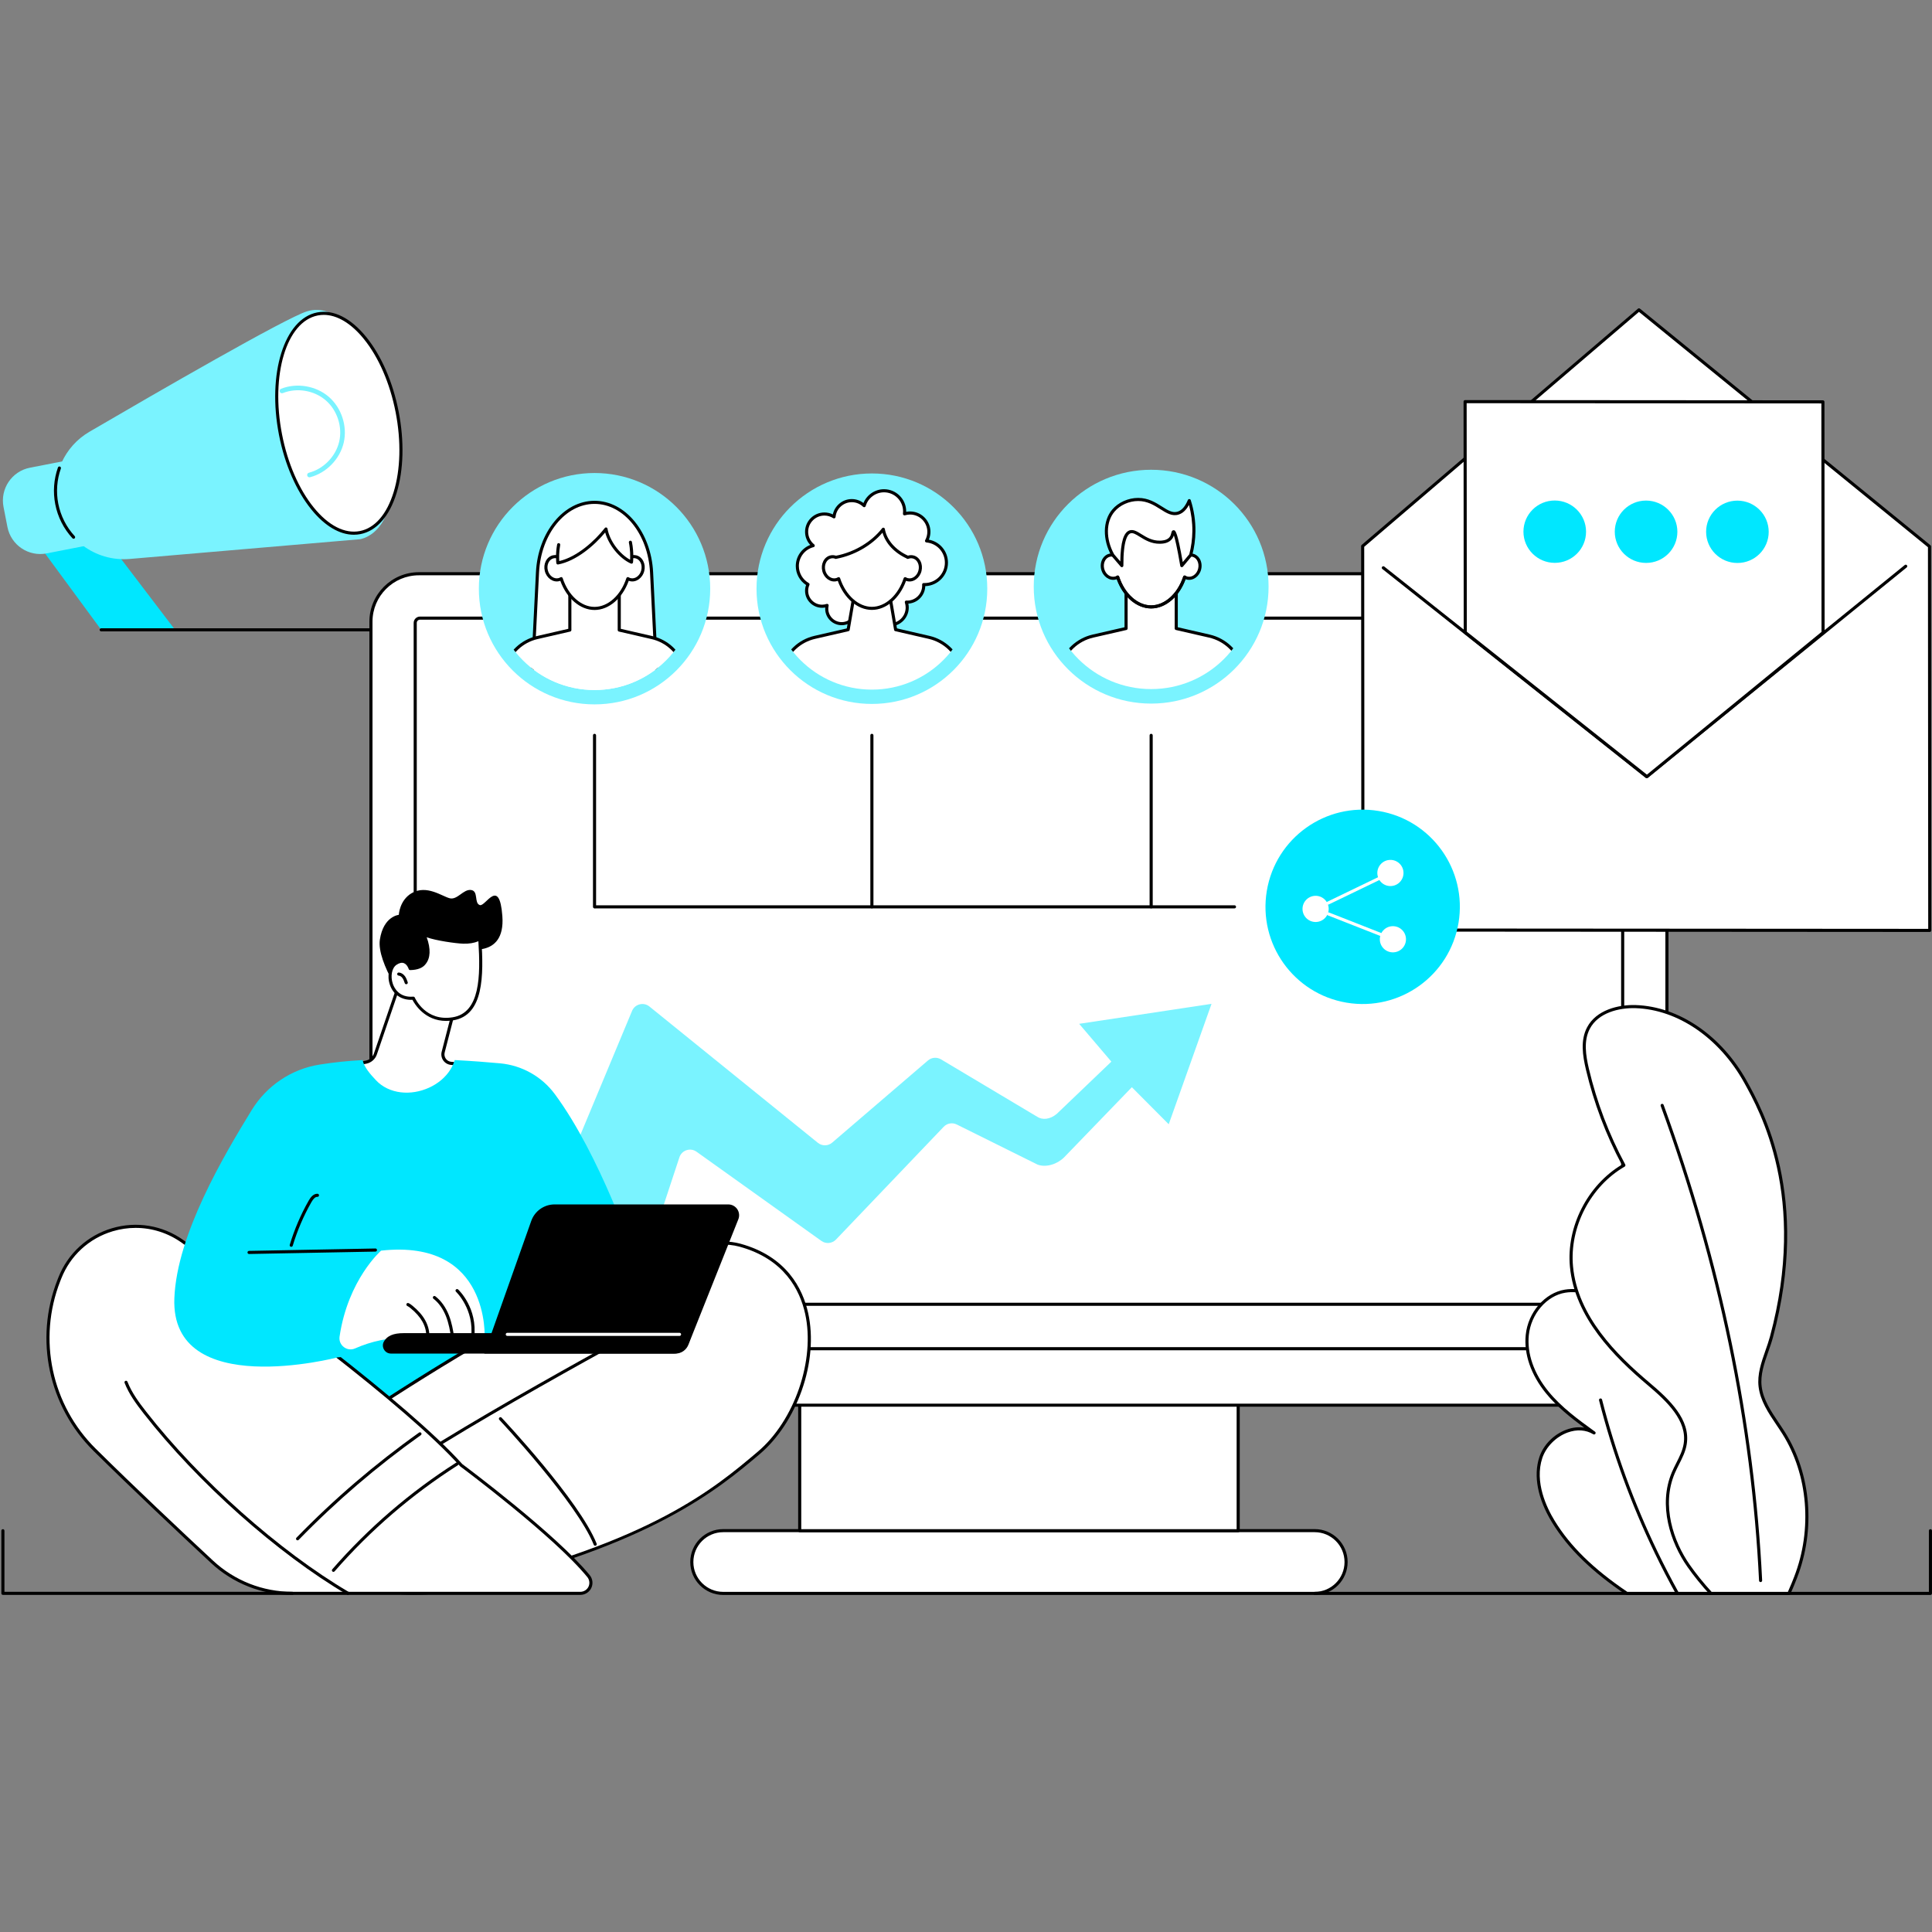 <svg xmlns="http://www.w3.org/2000/svg" xmlns:xlink="http://www.w3.org/1999/xlink" width="500" zoomAndPan="magnify" viewBox="0 0 375 375" height="500" preserveAspectRatio="xMidYMid meet" version="1.0"><rect x="0" y="0" width="375" height="375" fill="#808080" stroke="none"/><defs><clipPath id="732222e394"><path d="M 154.672 95.188 L 183.742 95.188 L 183.742 121.391 L 154.672 121.391 Z M 154.672 95.188 " clip-rule="nonzero"/></clipPath><clipPath id="447c83c645"><path d="M 188.848 114.266 C 188.848 125.086 180.066 133.855 169.234 133.855 C 158.398 133.855 149.617 125.086 149.617 114.266 C 149.617 103.445 158.398 94.676 169.234 94.676 C 180.066 94.676 188.848 103.445 188.848 114.266 Z M 188.848 114.266 " clip-rule="nonzero"/></clipPath><clipPath id="373890e10b"><path d="M 154.398 94.918 L 184 94.918 L 184 121.664 L 154.398 121.664 Z M 154.398 94.918 " clip-rule="nonzero"/></clipPath><clipPath id="197dc7c404"><path d="M 188.848 114.266 C 188.848 125.086 180.066 133.855 169.234 133.855 C 158.398 133.855 149.617 125.086 149.617 114.266 C 149.617 103.445 158.398 94.676 169.234 94.676 C 180.066 94.676 188.848 103.445 188.848 114.266 Z M 188.848 114.266 " clip-rule="nonzero"/></clipPath><clipPath id="1f6f19f6ef"><path d="M 149.488 121.117 L 188.926 121.117 L 188.926 133.945 L 149.488 133.945 Z M 149.488 121.117 " clip-rule="nonzero"/></clipPath><clipPath id="29e0fc1d7e"><path d="M 188.848 114.266 C 188.848 125.086 180.066 133.855 169.234 133.855 C 158.398 133.855 149.617 125.086 149.617 114.266 C 149.617 103.445 158.398 94.676 169.234 94.676 C 180.066 94.676 188.848 103.445 188.848 114.266 Z M 188.848 114.266 " clip-rule="nonzero"/></clipPath><clipPath id="27f31cd2eb"><path d="M 149.488 120.844 L 188.926 120.844 L 188.926 133.945 L 149.488 133.945 Z M 149.488 120.844 " clip-rule="nonzero"/></clipPath><clipPath id="65a22b51f5"><path d="M 188.848 114.266 C 188.848 125.086 180.066 133.855 169.234 133.855 C 158.398 133.855 149.617 125.086 149.617 114.266 C 149.617 103.445 158.398 94.676 169.234 94.676 C 180.066 94.676 188.848 103.445 188.848 114.266 Z M 188.848 114.266 " clip-rule="nonzero"/></clipPath><clipPath id="751691c1b8"><path d="M 164.5 114.293 L 174 114.293 L 174 123 L 164.5 123 Z M 164.5 114.293 " clip-rule="nonzero"/></clipPath><clipPath id="0a68456be3"><path d="M 188.848 114.266 C 188.848 125.086 180.066 133.855 169.234 133.855 C 158.398 133.855 149.617 125.086 149.617 114.266 C 149.617 103.445 158.398 94.676 169.234 94.676 C 180.066 94.676 188.848 103.445 188.848 114.266 Z M 188.848 114.266 " clip-rule="nonzero"/></clipPath><clipPath id="7ea574e8e9"><path d="M 159.723 100.648 L 178.691 100.648 L 178.691 118.117 L 159.723 118.117 Z M 159.723 100.648 " clip-rule="nonzero"/></clipPath><clipPath id="429e4e15e6"><path d="M 188.848 114.266 C 188.848 125.086 180.066 133.855 169.234 133.855 C 158.398 133.855 149.617 125.086 149.617 114.266 C 149.617 103.445 158.398 94.676 169.234 94.676 C 180.066 94.676 188.848 103.445 188.848 114.266 Z M 188.848 114.266 " clip-rule="nonzero"/></clipPath><clipPath id="6dfb545c67"><path d="M 159.723 108.016 L 178.691 108.016 L 178.691 118.117 L 159.723 118.117 Z M 159.723 108.016 " clip-rule="nonzero"/></clipPath><clipPath id="bf59283580"><path d="M 188.848 114.266 C 188.848 125.086 180.066 133.855 169.234 133.855 C 158.398 133.855 149.617 125.086 149.617 114.266 C 149.617 103.445 158.398 94.676 169.234 94.676 C 180.066 94.676 188.848 103.445 188.848 114.266 Z M 188.848 114.266 " clip-rule="nonzero"/></clipPath><clipPath id="e4e24c650d"><path d="M 159.449 107.746 L 178.965 107.746 L 178.965 118.391 L 159.449 118.391 Z M 159.449 107.746 " clip-rule="nonzero"/></clipPath><clipPath id="81da8e51b6"><path d="M 188.848 114.266 C 188.848 125.086 180.066 133.855 169.234 133.855 C 158.398 133.855 149.617 125.086 149.617 114.266 C 149.617 103.445 158.398 94.676 169.234 94.676 C 180.066 94.676 188.848 103.445 188.848 114.266 Z M 188.848 114.266 " clip-rule="nonzero"/></clipPath><clipPath id="fe50a0f47d"><path d="M 162.18 102.695 L 176.234 102.695 L 176.234 108.289 L 162.18 108.289 Z M 162.18 102.695 " clip-rule="nonzero"/></clipPath><clipPath id="8a5051200c"><path d="M 188.848 114.266 C 188.848 125.086 180.066 133.855 169.234 133.855 C 158.398 133.855 149.617 125.086 149.617 114.266 C 149.617 103.445 158.398 94.676 169.234 94.676 C 180.066 94.676 188.848 103.445 188.848 114.266 Z M 188.848 114.266 " clip-rule="nonzero"/></clipPath><clipPath id="e69ed41897"><path d="M 161.906 102.422 L 176.645 102.422 L 176.645 108.562 L 161.906 108.562 Z M 161.906 102.422 " clip-rule="nonzero"/></clipPath><clipPath id="925143073e"><path d="M 188.848 114.266 C 188.848 125.086 180.066 133.855 169.234 133.855 C 158.398 133.855 149.617 125.086 149.617 114.266 C 149.617 103.445 158.398 94.676 169.234 94.676 C 180.066 94.676 188.848 103.445 188.848 114.266 Z M 188.848 114.266 " clip-rule="nonzero"/></clipPath><clipPath id="7be5782f43"><path d="M 172.551 116.34 L 174.188 116.34 L 174.188 122.621 L 172.551 122.621 Z M 172.551 116.34 " clip-rule="nonzero"/></clipPath><clipPath id="af214ccdb5"><path d="M 188.848 114.266 C 188.848 125.086 180.066 133.855 169.234 133.855 C 158.398 133.855 149.617 125.086 149.617 114.266 C 149.617 103.445 158.398 94.676 169.234 94.676 C 180.066 94.676 188.848 103.445 188.848 114.266 Z M 188.848 114.266 " clip-rule="nonzero"/></clipPath><clipPath id="2b53b6c73c"><path d="M 164.227 116.34 L 166 116.34 L 166 122.621 L 164.227 122.621 Z M 164.227 116.34 " clip-rule="nonzero"/></clipPath><clipPath id="880ff30370"><path d="M 188.848 114.266 C 188.848 125.086 180.066 133.855 169.234 133.855 C 158.398 133.855 149.617 125.086 149.617 114.266 C 149.617 103.445 158.398 94.676 169.234 94.676 C 180.066 94.676 188.848 103.445 188.848 114.266 Z M 188.848 114.266 " clip-rule="nonzero"/></clipPath><clipPath id="492c875b9c"><path d="M 203.391 113.887 L 243.512 113.887 L 243.512 133.809 L 203.391 133.809 Z M 203.391 113.887 " clip-rule="nonzero"/></clipPath><clipPath id="e81edaab17"><path d="M 243.398 113.875 C 243.398 124.852 234.465 133.75 223.438 133.75 C 212.414 133.75 203.48 124.852 203.48 113.875 C 203.48 102.895 212.414 93.996 223.438 93.996 C 234.465 93.996 243.398 102.895 243.398 113.875 Z M 243.398 113.875 " clip-rule="nonzero"/></clipPath><clipPath id="8b8e89a3eb"><path d="M 203.391 113.477 L 243.512 113.477 L 243.512 133.809 L 203.391 133.809 Z M 203.391 113.477 " clip-rule="nonzero"/></clipPath><clipPath id="4c8640a36c"><path d="M 243.398 113.875 C 243.398 124.852 234.465 133.75 223.438 133.75 C 212.414 133.75 203.48 124.852 203.48 113.875 C 203.48 102.895 212.414 93.996 223.438 93.996 C 234.465 93.996 243.398 102.895 243.398 113.875 Z M 243.398 113.875 " clip-rule="nonzero"/></clipPath><clipPath id="4bc796d3b7"><path d="M 213.898 100.375 L 233 100.375 L 233 117.844 L 213.898 117.844 Z M 213.898 100.375 " clip-rule="nonzero"/></clipPath><clipPath id="97ee248b1f"><path d="M 243.398 113.875 C 243.398 124.852 234.465 133.75 223.438 133.75 C 212.414 133.75 203.48 124.852 203.48 113.875 C 203.48 102.895 212.414 93.996 223.438 93.996 C 234.465 93.996 243.398 102.895 243.398 113.875 Z M 243.398 113.875 " clip-rule="nonzero"/></clipPath><clipPath id="8c7af7a48b"><path d="M 213.625 100 L 233.277 100 L 233.277 118.117 L 213.625 118.117 Z M 213.625 100 " clip-rule="nonzero"/></clipPath><clipPath id="f44ca4e418"><path d="M 243.398 113.875 C 243.398 124.852 234.465 133.75 223.438 133.75 C 212.414 133.75 203.48 124.852 203.48 113.875 C 203.48 102.895 212.414 93.996 223.438 93.996 C 234.465 93.996 243.398 102.895 243.398 113.875 Z M 243.398 113.875 " clip-rule="nonzero"/></clipPath><clipPath id="5a250684ea"><path d="M 216.629 111.703 L 230.277 111.703 L 230.277 118.117 L 216.629 118.117 Z M 216.629 111.703 " clip-rule="nonzero"/></clipPath><clipPath id="d70a81e31a"><path d="M 243.398 113.875 C 243.398 124.852 234.465 133.75 223.438 133.75 C 212.414 133.75 203.48 124.852 203.48 113.875 C 203.48 102.895 212.414 93.996 223.438 93.996 C 234.465 93.996 243.398 102.895 243.398 113.875 Z M 243.398 113.875 " clip-rule="nonzero"/></clipPath><clipPath id="b66c76f723"><path d="M 214.719 96.828 L 231.777 96.828 L 231.777 109.793 L 214.719 109.793 Z M 214.719 96.828 " clip-rule="nonzero"/></clipPath><clipPath id="180cc5a1a8"><path d="M 243.398 113.875 C 243.398 124.852 234.465 133.75 223.438 133.75 C 212.414 133.75 203.48 124.852 203.48 113.875 C 203.48 102.895 212.414 93.996 223.438 93.996 C 234.465 93.996 243.398 102.895 243.398 113.875 Z M 243.398 113.875 " clip-rule="nonzero"/></clipPath><clipPath id="77feaed191"><path d="M 214.445 96.555 L 232.051 96.555 L 232.051 110.199 L 214.445 110.199 Z M 214.445 96.555 " clip-rule="nonzero"/></clipPath><clipPath id="8c0847c459"><path d="M 243.398 113.875 C 243.398 124.852 234.465 133.75 223.438 133.75 C 212.414 133.75 203.48 124.852 203.48 113.875 C 203.48 102.895 212.414 93.996 223.438 93.996 C 234.465 93.996 243.398 102.895 243.398 113.875 Z M 243.398 113.875 " clip-rule="nonzero"/></clipPath><clipPath id="05bdbf44c2"><path d="M 103.086 97.371 L 127.789 97.371 L 127.789 133.945 L 103.086 133.945 Z M 103.086 97.371 " clip-rule="nonzero"/></clipPath><clipPath id="3cf20956c6"><path d="M 135.062 114.266 C 135.062 125.125 126.262 133.93 115.398 133.93 C 104.539 133.93 95.734 125.125 95.734 114.266 C 95.734 103.406 104.539 94.602 115.398 94.602 C 126.262 94.602 135.062 103.406 135.062 114.266 Z M 135.062 114.266 " clip-rule="nonzero"/></clipPath><clipPath id="a93aa1bf2a"><path d="M 102.68 97.102 L 128 97.102 L 128 133.945 L 102.68 133.945 Z M 102.68 97.102 " clip-rule="nonzero"/></clipPath><clipPath id="c54f7efb99"><path d="M 135.062 114.266 C 135.062 125.125 126.262 133.93 115.398 133.93 C 104.539 133.93 95.734 125.125 95.734 114.266 C 95.734 103.406 104.539 94.602 115.398 94.602 C 126.262 94.602 135.062 103.406 135.062 114.266 Z M 135.062 114.266 " clip-rule="nonzero"/></clipPath><clipPath id="5bc5629433"><path d="M 95.719 114.293 L 135.156 114.293 L 135.156 133.945 L 95.719 133.945 Z M 95.719 114.293 " clip-rule="nonzero"/></clipPath><clipPath id="e39cb779b0"><path d="M 135.062 114.266 C 135.062 125.125 126.262 133.93 115.398 133.93 C 104.539 133.93 95.734 125.125 95.734 114.266 C 95.734 103.406 104.539 94.602 115.398 94.602 C 126.262 94.602 135.062 103.406 135.062 114.266 Z M 135.062 114.266 " clip-rule="nonzero"/></clipPath><clipPath id="6669a81896"><path d="M 95.719 114 L 135.156 114 L 135.156 133.945 L 95.719 133.945 Z M 95.719 114 " clip-rule="nonzero"/></clipPath><clipPath id="63aa82851b"><path d="M 135.062 114.266 C 135.062 125.125 126.262 133.93 115.398 133.93 C 104.539 133.93 95.734 125.125 95.734 114.266 C 95.734 103.406 104.539 94.602 115.398 94.602 C 126.262 94.602 135.062 103.406 135.062 114.266 Z M 135.062 114.266 " clip-rule="nonzero"/></clipPath><clipPath id="4848046738"><path d="M 105.953 100.648 L 124.922 100.648 L 124.922 118.117 L 105.953 118.117 Z M 105.953 100.648 " clip-rule="nonzero"/></clipPath><clipPath id="3eabd24f75"><path d="M 135.062 114.266 C 135.062 125.125 126.262 133.93 115.398 133.93 C 104.539 133.93 95.734 125.125 95.734 114.266 C 95.734 103.406 104.539 94.602 115.398 94.602 C 126.262 94.602 135.062 103.406 135.062 114.266 Z M 135.062 114.266 " clip-rule="nonzero"/></clipPath><clipPath id="fea60de816"><path d="M 105.543 100.375 L 125.195 100.375 L 125.195 118.523 L 105.543 118.523 Z M 105.543 100.375 " clip-rule="nonzero"/></clipPath><clipPath id="25e2758f0b"><path d="M 135.062 114.266 C 135.062 125.125 126.262 133.93 115.398 133.93 C 104.539 133.93 95.734 125.125 95.734 114.266 C 95.734 103.406 104.539 94.602 115.398 94.602 C 126.262 94.602 135.062 103.406 135.062 114.266 Z M 135.062 114.266 " clip-rule="nonzero"/></clipPath><clipPath id="f65d529232"><path d="M 108.137 99.418 L 122.738 99.418 L 122.738 109.383 L 108.137 109.383 Z M 108.137 99.418 " clip-rule="nonzero"/></clipPath><clipPath id="4c13cfa070"><path d="M 135.062 114.266 C 135.062 125.125 126.262 133.93 115.398 133.93 C 104.539 133.93 95.734 125.125 95.734 114.266 C 95.734 103.406 104.539 94.602 115.398 94.602 C 126.262 94.602 135.062 103.406 135.062 114.266 Z M 135.062 114.266 " clip-rule="nonzero"/></clipPath><clipPath id="296108375e"><path d="M 107.863 102.285 L 123 102.285 L 123 109.656 L 107.863 109.656 Z M 107.863 102.285 " clip-rule="nonzero"/></clipPath><clipPath id="33750649f6"><path d="M 135.062 114.266 C 135.062 125.125 126.262 133.93 115.398 133.93 C 104.539 133.93 95.734 125.125 95.734 114.266 C 95.734 103.406 104.539 94.602 115.398 94.602 C 126.262 94.602 135.062 103.406 135.062 114.266 Z M 135.062 114.266 " clip-rule="nonzero"/></clipPath></defs><path fill="#ffffff" d="M 248.473 297.098 L 255.18 297.098 C 258.547 297.098 261.273 299.824 261.273 303.188 C 261.273 306.551 258.547 309.281 255.18 309.281 L 140.371 309.281 C 137.008 309.281 134.281 306.551 134.281 303.188 C 134.281 299.824 137.008 297.098 140.371 297.098 L 248.473 297.098 " fill-opacity="1" fill-rule="nonzero"/><path fill="#000000" d="M 140.371 297.395 C 137.18 297.395 134.582 299.996 134.582 303.188 C 134.582 306.383 137.18 308.98 140.371 308.98 L 255.18 308.98 C 258.375 308.98 260.973 306.383 260.973 303.188 C 260.973 299.996 258.375 297.395 255.18 297.395 Z M 255.18 309.582 L 140.371 309.582 C 136.848 309.582 133.98 306.711 133.98 303.188 C 133.98 299.664 136.848 296.797 140.371 296.797 L 255.18 296.797 C 258.707 296.797 261.574 299.664 261.574 303.188 C 261.574 306.711 258.707 309.582 255.18 309.582 " fill-opacity="1" fill-rule="nonzero"/><path fill="#ffffff" d="M 240.332 272.742 L 240.332 297.109 L 155.223 297.109 L 155.223 272.742 L 240.332 272.742 " fill-opacity="1" fill-rule="nonzero"/><path fill="#000000" d="M 240.332 297.41 L 155.223 297.41 C 155.055 297.41 154.922 297.277 154.922 297.109 L 154.922 272.742 C 154.922 272.578 155.055 272.445 155.223 272.445 C 155.387 272.445 155.523 272.578 155.523 272.742 L 155.523 296.812 L 240.031 296.812 L 240.031 272.742 C 240.031 272.578 240.164 272.445 240.332 272.445 C 240.496 272.445 240.633 272.578 240.633 272.742 L 240.633 297.109 C 240.633 297.277 240.496 297.41 240.332 297.41 " fill-opacity="1" fill-rule="nonzero"/><path fill="#ffffff" d="M 323.555 261.773 L 323.555 264.715 C 323.555 269.148 319.969 272.742 315.543 272.742 L 80.008 272.742 C 75.586 272.742 72.004 269.148 72.004 264.715 L 72.004 261.773 L 323.555 261.773 " fill-opacity="1" fill-rule="nonzero"/><path fill="#000000" d="M 72.301 262.074 L 72.301 264.715 C 72.301 268.977 75.758 272.445 80.008 272.445 L 315.543 272.445 C 319.793 272.445 323.254 268.977 323.254 264.715 L 323.254 262.074 Z M 315.543 273.043 L 80.008 273.043 C 75.43 273.043 71.703 269.309 71.703 264.715 L 71.703 261.773 C 71.703 261.609 71.836 261.473 72.004 261.473 L 323.555 261.473 C 323.719 261.473 323.855 261.609 323.855 261.773 L 323.855 264.715 C 323.855 269.309 320.125 273.043 315.543 273.043 " fill-opacity="1" fill-rule="nonzero"/><path fill="#ffffff" d="M 323.551 261.777 L 72 261.777 L 72 120.668 C 72 115.531 76.168 111.363 81.309 111.363 L 314.246 111.363 C 319.387 111.363 323.551 115.531 323.551 120.668 L 323.551 261.777 " fill-opacity="1" fill-rule="nonzero"/><path fill="#000000" d="M 72.301 261.477 L 323.25 261.477 L 323.25 120.668 C 323.25 115.703 319.211 111.664 314.246 111.664 L 81.309 111.664 C 76.34 111.664 72.301 115.703 72.301 120.668 Z M 323.551 262.074 L 72 262.074 C 71.836 262.074 71.699 261.941 71.699 261.777 L 71.699 120.668 C 71.699 115.371 76.012 111.062 81.309 111.062 L 314.246 111.062 C 319.543 111.062 323.852 115.371 323.852 120.668 L 323.852 261.777 C 323.852 261.941 323.719 262.074 323.551 262.074 " fill-opacity="1" fill-rule="nonzero"/><path fill="#000000" d="M 80.895 252.859 L 314.66 252.859 L 314.66 120.906 C 314.66 120.559 314.375 120.277 314.027 120.277 L 81.523 120.277 C 81.176 120.277 80.895 120.559 80.895 120.906 Z M 314.961 253.465 L 80.594 253.465 C 80.426 253.465 80.293 253.328 80.293 253.164 L 80.293 120.906 C 80.293 120.227 80.844 119.676 81.523 119.676 L 314.027 119.676 C 314.707 119.676 315.262 120.227 315.262 120.906 L 315.262 253.164 C 315.262 253.328 315.125 253.465 314.961 253.465 " fill-opacity="1" fill-rule="nonzero"/><path fill="#7af3ff" d="M 215.715 206.062 L 209.465 198.723 L 235.156 194.848 L 226.848 218.215 L 219.691 211.027 L 206.531 224.656 C 205.188 225.973 203.066 226.656 201.406 226.055 L 185.703 218.262 C 184.855 217.84 183.824 218.02 183.172 218.707 L 162.266 240.594 C 161.52 241.375 160.312 241.488 159.434 240.863 L 135.195 223.547 C 134.023 222.711 132.375 223.227 131.891 224.578 L 116.008 272.711 L 90.797 272.707 L 122.715 196.137 C 123.309 194.859 124.938 194.477 126.039 195.352 L 158.762 221.832 C 159.574 222.48 160.734 222.461 161.527 221.781 L 180.117 205.836 C 180.824 205.23 181.844 205.141 182.645 205.617 L 201.297 216.746 C 202.316 217.434 203.82 217.297 205.117 216.203 L 215.715 206.062 " fill-opacity="1" fill-rule="nonzero"/><path fill="#ffffff" d="M 374.566 180.59 L 264.543 180.516 L 264.492 106 L 318.117 60.145 L 374.516 106.074 L 374.566 180.59 " fill-opacity="1" fill-rule="nonzero"/><path fill="#000000" d="M 264.844 180.215 L 374.266 180.289 L 374.215 106.215 L 318.121 60.535 L 264.793 106.137 Z M 374.566 180.891 L 264.543 180.816 C 264.375 180.816 264.242 180.684 264.242 180.516 L 264.191 106 C 264.191 105.91 264.23 105.828 264.297 105.77 L 317.926 59.918 C 318.035 59.82 318.195 59.82 318.309 59.91 L 374.707 105.84 C 374.773 105.898 374.816 105.984 374.816 106.074 L 374.863 180.59 C 374.863 180.668 374.832 180.746 374.777 180.801 C 374.723 180.859 374.645 180.891 374.566 180.891 " fill-opacity="1" fill-rule="nonzero"/><path fill="#000000" d="M 319.613 151.043 C 319.547 151.043 319.48 151.023 319.426 150.98 L 268.312 110.441 C 268.184 110.34 268.164 110.148 268.266 110.02 C 268.367 109.891 268.559 109.867 268.688 109.969 L 319.609 150.359 L 369.711 109.672 C 369.836 109.566 370.027 109.586 370.133 109.715 C 370.234 109.844 370.215 110.035 370.086 110.141 L 319.801 150.977 C 319.746 151.023 319.68 151.043 319.613 151.043 " fill-opacity="1" fill-rule="nonzero"/><path fill="#ffffff" d="M 353.855 122.801 L 319.668 150.746 L 284.406 122.754 L 284.375 77.957 L 353.824 78.004 L 353.855 122.801 " fill-opacity="1" fill-rule="nonzero"/><path fill="#000000" d="M 284.707 122.609 L 319.664 150.359 L 353.555 122.656 L 353.527 78.305 L 284.676 78.258 Z M 319.668 151.047 C 319.602 151.047 319.535 151.023 319.48 150.98 L 284.219 122.988 C 284.148 122.93 284.105 122.844 284.105 122.754 L 284.074 77.957 C 284.074 77.879 284.105 77.801 284.164 77.742 C 284.219 77.688 284.297 77.656 284.375 77.656 L 353.824 77.703 C 353.992 77.703 354.125 77.836 354.125 78.004 L 354.156 122.797 C 354.156 122.891 354.117 122.973 354.047 123.031 L 319.855 150.977 C 319.801 151.023 319.734 151.047 319.668 151.047 " fill-opacity="1" fill-rule="nonzero"/><path fill="#00e7ff" d="M 307.852 103.203 C 307.852 106.547 305.133 109.254 301.777 109.25 C 298.426 109.25 295.703 106.539 295.699 103.195 C 295.699 99.855 298.414 97.148 301.77 97.148 C 305.125 97.152 307.848 99.863 307.852 103.203 " fill-opacity="1" fill-rule="nonzero"/><path fill="#00e7ff" d="M 325.578 103.215 C 325.578 106.559 322.859 109.266 319.504 109.262 C 316.152 109.262 313.43 106.551 313.426 103.207 C 313.426 99.867 316.145 97.16 319.496 97.16 C 322.852 97.164 325.574 99.875 325.578 103.215 " fill-opacity="1" fill-rule="nonzero"/><path fill="#00e7ff" d="M 343.305 103.23 C 343.305 106.57 340.59 109.277 337.234 109.273 C 333.879 109.273 331.156 106.562 331.156 103.219 C 331.152 99.879 333.871 97.172 337.223 97.172 C 340.582 97.176 343.301 99.887 343.305 103.23 " fill-opacity="1" fill-rule="nonzero"/><path fill="#00e7ff" d="M 283.098 179.113 C 281.387 189.391 271.672 196.332 261.395 194.621 C 251.117 192.91 244.176 183.195 245.887 172.918 C 247.598 162.645 257.312 155.699 267.59 157.41 C 277.867 159.121 284.809 168.836 283.098 179.113 " fill-opacity="1" fill-rule="nonzero"/><path fill="#ffffff" d="M 257.895 176.305 C 257.832 174.902 256.645 173.816 255.246 173.879 C 253.844 173.945 252.758 175.129 252.82 176.531 C 252.883 177.934 254.07 179.02 255.473 178.957 C 256.875 178.895 257.961 177.703 257.895 176.305 " fill-opacity="1" fill-rule="nonzero"/><path fill="#ffffff" d="M 272.898 182.195 C 272.836 180.793 271.648 179.711 270.246 179.773 C 268.844 179.836 267.762 181.023 267.824 182.426 C 267.887 183.828 269.074 184.914 270.477 184.848 C 271.879 184.785 272.965 183.598 272.898 182.195 " fill-opacity="1" fill-rule="nonzero"/><path fill="#ffffff" d="M 268 181.684 C 267.961 181.684 267.926 181.676 267.891 181.66 L 257.727 177.668 C 257.57 177.605 257.496 177.434 257.559 177.277 C 257.617 177.125 257.793 177.047 257.949 177.109 L 268.109 181.102 C 268.262 181.164 268.34 181.336 268.281 181.492 C 268.234 181.609 268.121 181.684 268 181.684 " fill-opacity="1" fill-rule="nonzero"/><path fill="#ffffff" d="M 272.418 169.367 C 272.461 170.773 271.359 171.941 269.957 171.984 C 268.555 172.027 267.383 170.922 267.34 169.52 C 267.301 168.117 268.402 166.945 269.805 166.906 C 271.207 166.863 272.379 167.965 272.418 169.367 " fill-opacity="1" fill-rule="nonzero"/><path fill="#ffffff" d="M 257.758 175.594 C 257.648 175.594 257.539 175.531 257.488 175.426 C 257.414 175.277 257.477 175.098 257.629 175.023 L 267.461 170.277 C 267.613 170.207 267.793 170.27 267.863 170.418 C 267.938 170.566 267.871 170.746 267.723 170.82 L 257.891 175.566 C 257.848 175.586 257.805 175.594 257.758 175.594 " fill-opacity="1" fill-rule="nonzero"/><path fill="#7af3ff" d="M 191.629 114.266 C 191.629 126.617 181.602 136.633 169.234 136.633 C 156.863 136.633 146.84 126.617 146.84 114.266 C 146.84 101.91 156.863 91.898 169.234 91.898 C 181.602 91.898 191.629 101.91 191.629 114.266 " fill-opacity="1" fill-rule="nonzero"/><g clip-path="url(#732222e394)"><g clip-path="url(#447c83c645)"><path fill="#ffffff" d="M 179.836 104.992 C 180.129 104.465 180.297 103.863 180.297 103.223 C 180.297 101.203 178.66 99.57 176.641 99.57 C 176.266 99.57 175.898 99.629 175.559 99.734 C 175.578 99.578 175.59 99.418 175.59 99.262 C 175.59 97.051 173.797 95.258 171.586 95.258 C 169.758 95.258 168.219 96.48 167.738 98.152 C 167.113 97.547 166.266 97.172 165.324 97.172 C 163.52 97.172 162.039 98.555 161.887 100.32 C 161.348 99.973 160.707 99.77 160.02 99.77 C 158.109 99.77 156.562 101.316 156.562 103.223 C 156.562 104.305 157.062 105.27 157.848 105.902 C 156.074 106.355 154.762 107.957 154.762 109.871 C 154.762 111.398 155.598 112.727 156.836 113.434 C 156.66 113.809 156.562 114.23 156.562 114.672 C 156.562 116.328 157.91 117.672 159.566 117.672 C 159.91 117.672 160.238 117.613 160.543 117.508 C 160.496 117.715 160.469 117.93 160.469 118.152 C 160.469 119.754 161.77 121.051 163.371 121.051 C 164.977 121.051 166.277 119.754 166.277 118.152 C 166.277 116.551 169.383 116.074 169.383 117.922 C 169.383 119.773 170.883 121.273 172.734 121.273 C 174.59 121.273 176.09 119.773 176.09 117.922 C 176.09 117.551 176.027 117.199 175.918 116.863 C 175.973 116.867 176.031 116.871 176.09 116.871 C 177.859 116.871 179.293 115.441 179.293 113.672 C 179.293 113.602 179.289 113.535 179.285 113.465 C 179.336 113.465 179.391 113.473 179.445 113.473 C 181.797 113.473 183.699 111.57 183.699 109.223 C 183.699 107.008 182.004 105.188 179.836 104.992 " fill-opacity="1" fill-rule="nonzero"/></g></g><g clip-path="url(#373890e10b)"><g clip-path="url(#197dc7c404)"><path fill="#000000" d="M 168.062 116.43 C 169.031 116.43 169.68 117.031 169.68 117.922 C 169.68 119.605 171.051 120.973 172.734 120.973 C 174.418 120.973 175.789 119.605 175.789 117.922 C 175.789 117.598 175.738 117.273 175.633 116.957 C 175.602 116.863 175.617 116.762 175.68 116.68 C 175.738 116.602 175.832 116.559 175.934 116.562 L 175.992 116.566 C 176.023 116.57 176.059 116.574 176.09 116.574 C 177.691 116.574 178.992 115.273 178.992 113.672 C 178.992 113.625 178.992 113.578 178.988 113.531 L 178.984 113.484 C 178.98 113.398 179.008 113.316 179.07 113.254 C 179.129 113.195 179.207 113.16 179.297 113.164 L 179.371 113.168 C 179.395 113.172 179.418 113.172 179.445 113.172 C 181.625 113.172 183.402 111.398 183.402 109.223 C 183.402 107.168 181.855 105.477 179.809 105.289 C 179.707 105.281 179.617 105.223 179.57 105.133 C 179.523 105.043 179.523 104.934 179.574 104.844 C 179.848 104.348 179.996 103.789 179.996 103.223 C 179.996 101.375 178.492 99.871 176.641 99.871 C 176.305 99.871 175.969 99.922 175.648 100.02 C 175.551 100.051 175.445 100.031 175.367 99.965 C 175.289 99.898 175.246 99.801 175.262 99.699 C 175.281 99.535 175.289 99.391 175.289 99.262 C 175.289 97.219 173.625 95.559 171.586 95.559 C 169.941 95.559 168.48 96.66 168.027 98.234 C 167.996 98.336 167.914 98.418 167.816 98.441 C 167.711 98.469 167.602 98.441 167.527 98.367 C 166.934 97.789 166.152 97.473 165.324 97.473 C 163.703 97.473 162.324 98.734 162.184 100.348 C 162.176 100.453 162.113 100.543 162.016 100.59 C 161.922 100.637 161.812 100.629 161.723 100.574 C 161.211 100.246 160.621 100.07 160.02 100.07 C 158.277 100.07 156.863 101.484 156.863 103.223 C 156.863 104.176 157.289 105.066 158.035 105.672 C 158.125 105.742 158.164 105.855 158.141 105.969 C 158.117 106.078 158.031 106.168 157.922 106.195 C 156.238 106.625 155.059 108.137 155.059 109.871 C 155.059 111.23 155.797 112.496 156.984 113.172 C 157.117 113.246 157.172 113.414 157.105 113.555 C 156.945 113.914 156.863 114.289 156.863 114.672 C 156.863 116.16 158.078 117.371 159.566 117.371 C 159.863 117.371 160.156 117.32 160.445 117.223 C 160.547 117.188 160.664 117.211 160.742 117.285 C 160.824 117.355 160.859 117.469 160.836 117.574 C 160.789 117.77 160.77 117.965 160.77 118.152 C 160.77 119.586 161.938 120.754 163.371 120.754 C 164.809 120.754 165.977 119.586 165.977 118.152 C 165.977 117.09 167.059 116.43 168.062 116.43 Z M 172.734 121.574 C 170.719 121.574 169.078 119.938 169.078 117.922 C 169.078 117.117 168.367 117.031 168.062 117.031 C 167.344 117.031 166.578 117.48 166.578 118.152 C 166.578 119.918 165.141 121.352 163.371 121.352 C 161.605 121.352 160.168 119.918 160.168 118.152 C 160.168 118.074 160.172 117.996 160.176 117.914 C 159.977 117.953 159.77 117.973 159.566 117.973 C 157.746 117.973 156.262 116.492 156.262 114.672 C 156.262 114.289 156.328 113.914 156.461 113.555 C 155.219 112.746 154.461 111.355 154.461 109.871 C 154.461 108.039 155.59 106.422 157.27 105.773 C 156.621 105.086 156.262 104.18 156.262 103.223 C 156.262 101.152 157.945 99.469 160.02 99.469 C 160.586 99.469 161.145 99.598 161.652 99.848 C 162.016 98.145 163.547 96.867 165.324 96.867 C 166.156 96.867 166.945 97.141 167.598 97.637 C 168.25 96.039 169.832 94.957 171.586 94.957 C 173.957 94.957 175.891 96.887 175.891 99.262 C 175.891 99.285 175.891 99.312 175.891 99.344 C 176.137 99.293 176.387 99.27 176.641 99.27 C 178.82 99.27 180.598 101.043 180.598 103.223 C 180.598 103.746 180.492 104.266 180.289 104.75 C 182.434 105.145 184 107 184 109.223 C 184 111.68 182.039 113.691 179.594 113.77 C 179.543 115.582 178.109 117.055 176.309 117.164 C 176.363 117.414 176.391 117.668 176.391 117.922 C 176.391 119.938 174.75 121.574 172.734 121.574 " fill-opacity="1" fill-rule="nonzero"/></g></g><g clip-path="url(#1f6f19f6ef)"><g clip-path="url(#29e0fc1d7e)"><path fill="#ffffff" d="M 180.328 123.711 L 169.234 121.16 L 158.141 123.711 C 155.156 124.398 152.777 126.648 151.926 129.582 L 149.52 142.289 L 188.949 142.289 L 186.539 129.582 C 185.688 126.648 183.312 124.398 180.328 123.711 " fill-opacity="1" fill-rule="nonzero"/></g></g><g clip-path="url(#27f31cd2eb)"><g clip-path="url(#65a22b51f5)"><path fill="#000000" d="M 149.883 141.988 L 188.586 141.988 L 186.246 129.641 C 185.43 126.836 183.137 124.668 180.262 124.004 L 169.234 121.469 L 158.207 124.004 C 155.332 124.668 153.035 126.836 152.215 129.668 Z M 188.949 142.586 L 149.52 142.586 C 149.43 142.586 149.344 142.547 149.289 142.477 C 149.23 142.41 149.207 142.32 149.223 142.23 L 151.633 129.527 C 152.52 126.461 154.984 124.129 158.07 123.422 L 169.164 120.867 C 169.211 120.859 169.254 120.859 169.301 120.867 L 180.395 123.422 C 183.48 124.129 185.949 126.461 186.828 129.5 L 189.242 142.23 C 189.258 142.32 189.234 142.41 189.18 142.477 C 189.121 142.547 189.035 142.586 188.949 142.586 " fill-opacity="1" fill-rule="nonzero"/></g></g><g clip-path="url(#751691c1b8)"><g clip-path="url(#0a68456be3)"><path fill="#ffffff" d="M 164.508 122.91 L 165.984 114.301 L 172.48 114.301 L 173.945 122.812 L 164.508 122.91 " fill-opacity="1" fill-rule="nonzero"/></g></g><g clip-path="url(#7ea574e8e9)"><g clip-path="url(#429e4e15e6)"><path fill="#ffffff" d="M 177.246 108.102 C 176.898 108.016 176.543 108.051 176.219 108.176 C 175.941 103.754 172.918 100.754 169.234 100.754 C 165.547 100.754 162.527 103.754 162.25 108.176 C 161.922 108.051 161.57 108.016 161.219 108.102 C 160.188 108.359 159.594 109.555 159.898 110.773 C 160.199 111.992 161.285 112.773 162.32 112.516 C 162.484 112.473 162.641 112.406 162.781 112.32 C 163.848 115.586 166.336 118.086 169.234 118.086 C 172.133 118.086 174.617 115.586 175.684 112.32 C 175.828 112.406 175.98 112.473 176.148 112.516 C 177.184 112.773 178.266 111.992 178.57 110.773 C 178.871 109.555 178.281 108.359 177.246 108.102 " fill-opacity="1" fill-rule="nonzero"/></g></g><g clip-path="url(#6dfb545c67)"><g clip-path="url(#bf59283580)"><path fill="#ffffff" d="M 162.25 108.176 C 161.922 108.051 161.57 108.016 161.219 108.102 C 160.188 108.359 159.594 109.555 159.898 110.773 C 160.199 111.992 161.285 112.773 162.32 112.516 C 162.484 112.473 162.641 112.406 162.781 112.32 C 163.848 115.586 166.336 118.086 169.234 118.086 C 172.133 118.086 174.617 115.586 175.684 112.32 C 175.828 112.406 175.98 112.473 176.148 112.516 C 177.184 112.773 178.266 111.992 178.57 110.773 C 178.871 109.555 178.281 108.359 177.246 108.102 C 176.898 108.016 176.543 108.051 176.219 108.176 L 162.25 108.176 " fill-opacity="1" fill-rule="nonzero"/></g></g><g clip-path="url(#e4e24c650d)"><g clip-path="url(#81da8e51b6)"><path fill="#000000" d="M 169.234 118.383 C 166.457 118.383 163.828 116.129 162.609 112.738 C 162.535 112.766 162.465 112.789 162.391 112.809 C 161.195 113.102 159.945 112.223 159.605 110.848 C 159.441 110.188 159.508 109.512 159.789 108.945 C 160.078 108.359 160.562 107.957 161.148 107.812 C 161.539 107.715 161.957 107.742 162.355 107.895 C 162.512 107.953 162.59 108.129 162.531 108.281 C 162.469 108.438 162.297 108.516 162.141 108.457 C 161.859 108.348 161.566 108.328 161.293 108.395 C 160.879 108.496 160.535 108.785 160.328 109.211 C 160.109 109.652 160.059 110.18 160.188 110.703 C 160.449 111.758 161.375 112.441 162.246 112.223 C 162.375 112.191 162.5 112.141 162.625 112.062 C 162.703 112.016 162.801 112.008 162.887 112.039 C 162.973 112.07 163.039 112.141 163.066 112.227 C 164.152 115.551 166.633 117.785 169.234 117.785 C 171.836 117.785 174.312 115.551 175.398 112.227 C 175.43 112.141 175.496 112.07 175.582 112.039 C 175.668 112.008 175.762 112.016 175.84 112.062 C 175.965 112.137 176.09 112.191 176.219 112.223 C 177.09 112.441 178.016 111.758 178.277 110.703 C 178.406 110.18 178.359 109.652 178.141 109.211 C 177.93 108.785 177.586 108.496 177.172 108.395 C 176.898 108.328 176.605 108.348 176.324 108.457 C 176.172 108.516 175.996 108.438 175.934 108.281 C 175.875 108.129 175.953 107.953 176.109 107.895 C 176.508 107.742 176.926 107.715 177.316 107.812 C 177.906 107.957 178.387 108.359 178.68 108.945 C 178.961 109.512 179.023 110.188 178.863 110.848 C 178.52 112.223 177.27 113.102 176.074 112.809 C 176 112.789 175.93 112.766 175.859 112.738 C 174.637 116.129 172.008 118.383 169.234 118.383 " fill-opacity="1" fill-rule="nonzero"/></g></g><g clip-path="url(#fe50a0f47d)"><g clip-path="url(#8a5051200c)"><path fill="#ffffff" d="M 162.25 108.176 C 165.742 107.52 169.266 105.52 171.453 102.723 C 171.879 105.207 173.906 107.152 176.219 108.176 L 162.25 108.176 " fill-opacity="1" fill-rule="nonzero"/></g></g><g clip-path="url(#e69ed41897)"><g clip-path="url(#925143073e)"><path fill="#000000" d="M 176.219 108.477 C 176.176 108.477 176.137 108.469 176.094 108.449 C 173.645 107.363 171.891 105.504 171.293 103.387 C 169.102 105.934 165.789 107.816 162.305 108.469 C 162.145 108.5 161.984 108.395 161.953 108.23 C 161.922 108.066 162.031 107.91 162.191 107.879 C 165.754 107.211 169.125 105.215 171.215 102.539 C 171.289 102.445 171.41 102.402 171.523 102.43 C 171.641 102.461 171.727 102.555 171.746 102.672 C 172.121 104.84 173.836 106.793 176.34 107.898 C 176.488 107.965 176.559 108.145 176.492 108.297 C 176.441 108.41 176.332 108.477 176.219 108.477 " fill-opacity="1" fill-rule="nonzero"/></g></g><g clip-path="url(#7be5782f43)"><g clip-path="url(#af214ccdb5)"><path fill="#000000" d="M 173.84 122.52 C 173.699 122.52 173.57 122.418 173.543 122.273 L 172.59 116.707 C 172.562 116.543 172.668 116.387 172.832 116.359 C 172.996 116.332 173.152 116.441 173.18 116.605 L 174.137 122.172 C 174.164 122.336 174.055 122.488 173.891 122.516 C 173.875 122.52 173.855 122.52 173.84 122.52 " fill-opacity="1" fill-rule="nonzero"/></g></g><g clip-path="url(#2b53b6c73c)"><g clip-path="url(#880ff30370)"><path fill="#000000" d="M 164.625 122.52 C 164.609 122.52 164.59 122.52 164.574 122.516 C 164.41 122.488 164.301 122.336 164.328 122.172 L 165.277 116.66 C 165.305 116.496 165.457 116.383 165.621 116.414 C 165.785 116.441 165.898 116.598 165.867 116.762 L 164.922 122.273 C 164.898 122.418 164.77 122.52 164.625 122.52 " fill-opacity="1" fill-rule="nonzero"/></g></g><path fill="#7af3ff" d="M 246.23 113.875 C 246.23 126.406 236.023 136.566 223.438 136.566 C 210.852 136.566 200.648 126.406 200.648 113.875 C 200.648 101.34 210.852 91.18 223.438 91.18 C 236.023 91.18 246.23 101.34 246.23 113.875 " fill-opacity="1" fill-rule="nonzero"/><g clip-path="url(#492c875b9c)"><g clip-path="url(#e81edaab17)"><path fill="#ffffff" d="M 241.051 129.414 C 240.184 126.434 237.766 124.156 234.73 123.461 L 228.309 121.984 L 228.309 113.91 L 218.57 113.91 L 218.57 121.984 L 212.148 123.461 C 209.113 124.156 206.695 126.434 205.828 129.414 L 203.379 142.305 L 243.5 142.305 L 241.051 129.414 " fill-opacity="1" fill-rule="nonzero"/></g></g><g clip-path="url(#8b8e89a3eb)"><g clip-path="url(#4c8640a36c)"><path fill="#000000" d="M 203.742 142.004 L 243.137 142.004 L 240.758 129.488 C 239.922 126.617 237.586 124.422 234.66 123.754 L 228.238 122.281 C 228.102 122.25 228.008 122.125 228.008 121.984 L 228.008 114.211 L 218.871 114.211 L 218.871 121.984 C 218.871 122.125 218.777 122.25 218.641 122.281 L 212.219 123.754 C 209.289 124.422 206.949 126.625 206.117 129.5 Z M 243.5 142.605 L 203.379 142.605 C 203.289 142.605 203.203 142.566 203.145 142.496 C 203.09 142.426 203.066 142.336 203.082 142.25 L 205.531 129.359 C 206.434 126.25 208.941 123.887 212.082 123.168 L 218.27 121.746 L 218.27 113.91 C 218.27 113.742 218.406 113.609 218.57 113.609 L 228.309 113.609 C 228.473 113.609 228.609 113.742 228.609 113.91 L 228.609 121.746 L 234.797 123.168 C 237.938 123.887 240.445 126.25 241.34 129.332 C 241.344 129.344 241.344 129.352 241.348 129.359 L 243.797 142.25 C 243.812 142.336 243.789 142.426 243.734 142.496 C 243.676 142.566 243.59 142.605 243.5 142.605 " fill-opacity="1" fill-rule="nonzero"/></g></g><g clip-path="url(#4bc796d3b7)"><g clip-path="url(#97ee248b1f)"><path fill="#ffffff" d="M 231.512 107.77 C 231.164 107.684 230.809 107.715 230.477 107.84 C 230.199 103.398 227.156 100.387 223.438 100.387 C 219.723 100.387 216.68 103.398 216.402 107.84 C 216.07 107.715 215.715 107.684 215.363 107.77 C 214.32 108.027 213.723 109.23 214.027 110.453 C 214.336 111.68 215.43 112.461 216.473 112.203 C 216.641 112.16 216.793 112.094 216.938 112.008 C 218.012 115.289 220.52 117.801 223.438 117.801 C 226.359 117.801 228.867 115.289 229.941 112.008 C 230.086 112.094 230.238 112.16 230.406 112.203 C 231.449 112.461 232.543 111.68 232.848 110.453 C 233.156 109.23 232.559 108.027 231.512 107.77 " fill-opacity="1" fill-rule="nonzero"/></g></g><g clip-path="url(#8c7af7a48b)"><g clip-path="url(#f44ca4e418)"><path fill="#000000" d="M 216.938 111.707 C 216.973 111.707 217.008 111.711 217.043 111.727 C 217.129 111.758 217.195 111.824 217.223 111.914 C 218.316 115.254 220.816 117.5 223.438 117.5 C 226.062 117.5 228.562 115.254 229.656 111.914 C 229.684 111.824 229.75 111.758 229.836 111.727 C 229.922 111.695 230.02 111.703 230.098 111.75 C 230.223 111.824 230.348 111.879 230.48 111.91 C 231.359 112.129 232.293 111.445 232.559 110.379 C 232.699 109.809 232.625 109.215 232.348 108.754 C 232.133 108.398 231.812 108.152 231.441 108.062 C 231.164 107.992 230.871 108.016 230.586 108.121 C 230.496 108.156 230.395 108.148 230.316 108.094 C 230.234 108.043 230.184 107.957 230.18 107.859 C 229.914 103.703 227.082 100.688 223.438 100.688 C 219.797 100.688 216.961 103.703 216.703 107.859 C 216.695 107.957 216.645 108.043 216.562 108.094 C 216.484 108.148 216.383 108.156 216.293 108.121 C 216.008 108.016 215.715 107.992 215.438 108.062 C 215.066 108.152 214.746 108.398 214.531 108.754 C 214.254 109.215 214.18 109.809 214.32 110.379 C 214.586 111.445 215.52 112.129 216.398 111.91 C 216.531 111.879 216.656 111.824 216.781 111.75 C 216.828 111.723 216.883 111.707 216.938 111.707 Z M 223.438 118.098 C 220.645 118.098 217.992 115.836 216.766 112.426 C 216.691 112.453 216.617 112.477 216.543 112.496 C 215.344 112.793 214.086 111.91 213.738 110.527 C 213.559 109.801 213.66 109.039 214.016 108.445 C 214.312 107.953 214.766 107.609 215.293 107.477 C 215.566 107.41 215.852 107.402 216.133 107.453 C 216.555 103.164 219.578 100.086 223.438 100.086 C 227.301 100.086 230.324 103.164 230.75 107.453 C 231.027 107.402 231.312 107.41 231.586 107.477 C 232.113 107.609 232.566 107.953 232.863 108.445 C 233.219 109.039 233.32 109.801 233.141 110.527 C 232.797 111.91 231.535 112.793 230.336 112.496 C 230.262 112.477 230.188 112.453 230.113 112.426 C 228.887 115.836 226.234 118.098 223.438 118.098 " fill-opacity="1" fill-rule="nonzero"/></g></g><g clip-path="url(#5a250684ea)"><g clip-path="url(#d70a81e31a)"><path fill="#000000" d="M 223.438 118.098 C 220.555 118.098 217.828 115.688 216.652 112.102 C 216.602 111.941 216.688 111.773 216.844 111.723 C 217 111.668 217.172 111.754 217.223 111.914 C 218.316 115.254 220.816 117.5 223.438 117.5 C 226.062 117.5 228.562 115.254 229.656 111.914 C 229.707 111.754 229.879 111.668 230.035 111.723 C 230.191 111.773 230.277 111.941 230.227 112.102 C 229.051 115.688 226.324 118.098 223.438 118.098 " fill-opacity="1" fill-rule="nonzero"/></g></g><g clip-path="url(#b66c76f723)"><g clip-path="url(#180cc5a1a8)"><path fill="#ffffff" d="M 216.098 99.113 C 214.324 101.219 214.289 104.66 215.996 107.742 C 216.578 108.426 217.164 109.105 217.746 109.789 C 217.727 104.812 218.559 103.469 219.363 103.223 C 220.691 102.82 222.266 105.305 225.148 105.242 C 225.586 105.23 226.57 105.199 227.172 104.527 C 227.691 103.949 227.613 103.238 227.77 103.223 C 228.027 103.199 228.492 104.555 229.383 109.789 C 229.961 109.102 230.535 108.414 231.113 107.727 C 231.43 106.531 231.715 104.965 231.734 103.117 C 231.762 100.621 231.285 98.57 230.84 97.168 C 230.461 98.098 229.816 99.215 228.703 99.582 C 226.379 100.348 224.633 96.938 220.906 96.945 C 219.141 96.945 217.254 97.734 216.098 99.113 " fill-opacity="1" fill-rule="nonzero"/></g></g><g clip-path="url(#77feaed191)"><g clip-path="url(#8c0847c459)"><path fill="#000000" d="M 216.098 99.113 L 216.102 99.113 Z M 227.828 102.918 C 228.18 102.918 228.562 103.328 229.57 109.098 L 230.84 107.586 C 231.219 106.121 231.418 104.617 231.438 103.113 C 231.453 101.391 231.23 99.676 230.773 98.012 C 230.25 98.984 229.586 99.609 228.801 99.867 C 227.52 100.289 226.402 99.582 225.223 98.832 C 224.047 98.09 222.715 97.246 220.918 97.246 C 220.914 97.246 220.91 97.246 220.906 97.246 C 219.148 97.25 217.395 98.039 216.328 99.309 C 214.648 101.297 214.617 104.617 216.246 107.57 L 217.449 108.98 C 217.508 105.227 218.094 103.297 219.273 102.938 C 220.004 102.719 220.723 103.164 221.555 103.68 C 222.535 104.285 223.645 104.969 225.141 104.941 C 225.492 104.934 226.422 104.914 226.949 104.328 C 227.215 104.031 227.293 103.688 227.352 103.438 C 227.402 103.223 227.465 102.953 227.738 102.926 C 227.77 102.922 227.797 102.918 227.828 102.918 Z M 217.746 110.09 C 217.66 110.09 217.578 110.055 217.52 109.984 L 215.77 107.938 C 215.754 107.922 215.742 107.906 215.734 107.887 C 213.973 104.711 214.027 101.109 215.867 98.918 C 217.043 97.52 218.977 96.648 220.906 96.645 C 220.91 96.645 220.914 96.645 220.918 96.645 C 222.891 96.645 224.297 97.539 225.543 98.324 C 226.691 99.055 227.602 99.629 228.613 99.297 C 229.406 99.035 230.059 98.281 230.559 97.055 C 230.609 96.938 230.727 96.863 230.852 96.867 C 230.977 96.875 231.086 96.957 231.125 97.078 C 231.75 99.039 232.059 101.07 232.035 103.121 C 232.02 104.695 231.809 106.273 231.402 107.805 C 231.391 107.844 231.371 107.887 231.344 107.918 L 229.617 109.98 C 229.539 110.07 229.418 110.109 229.305 110.078 C 229.195 110.051 229.109 109.953 229.09 109.84 C 228.453 106.125 228.066 104.566 227.848 103.918 C 227.77 104.164 227.637 104.457 227.395 104.727 C 226.695 105.508 225.574 105.535 225.152 105.543 C 223.477 105.574 222.238 104.809 221.238 104.191 C 220.5 103.73 219.918 103.371 219.449 103.512 C 218.918 103.676 218.027 104.707 218.047 109.789 C 218.047 109.914 217.969 110.027 217.852 110.07 C 217.816 110.082 217.781 110.09 217.746 110.09 " fill-opacity="1" fill-rule="nonzero"/></g></g><path fill="#7af3ff" d="M 137.852 114.266 C 137.852 126.664 127.801 136.719 115.398 136.719 C 103 136.719 92.945 126.664 92.945 114.266 C 92.945 101.867 103 91.812 115.398 91.812 C 127.801 91.812 137.852 101.867 137.852 114.266 " fill-opacity="1" fill-rule="nonzero"/><g clip-path="url(#05bdbf44c2)"><g clip-path="url(#3cf20956c6)"><path fill="#ffffff" d="M 115.398 97.508 C 109.555 97.508 104.711 103.445 104.328 111.082 L 103.105 135.527 L 127.691 135.527 L 126.469 111.082 C 126.086 103.445 121.246 97.508 115.398 97.508 " fill-opacity="1" fill-rule="nonzero"/></g></g><g clip-path="url(#a93aa1bf2a)"><g clip-path="url(#c54f7efb99)"><path fill="#000000" d="M 103.422 135.227 L 127.375 135.227 L 126.168 111.098 C 125.797 103.645 121.066 97.805 115.398 97.805 C 109.734 97.805 105.004 103.645 104.629 111.098 Z M 127.691 135.828 L 103.105 135.828 C 103.023 135.828 102.945 135.793 102.887 135.734 C 102.832 135.672 102.801 135.594 102.809 135.512 L 104.027 111.066 C 104.418 103.293 109.414 97.203 115.398 97.203 C 121.387 97.203 126.379 103.293 126.77 111.07 L 127.992 135.512 C 127.996 135.594 127.965 135.672 127.91 135.734 C 127.852 135.793 127.773 135.828 127.691 135.828 " fill-opacity="1" fill-rule="nonzero"/></g></g><g clip-path="url(#5bc5629433)"><g clip-path="url(#e39cb779b0)"><path fill="#ffffff" d="M 132.75 129.641 C 131.895 126.691 129.512 124.438 126.523 123.75 L 120.195 122.293 L 120.195 114.301 L 110.602 114.301 L 110.602 122.293 L 104.277 123.75 C 101.285 124.438 98.902 126.691 98.051 129.641 L 95.637 142.395 L 135.164 142.395 L 132.75 129.641 " fill-opacity="1" fill-rule="nonzero"/></g></g><g clip-path="url(#6669a81896)"><g clip-path="url(#63aa82851b)"><path fill="#000000" d="M 96 142.094 L 134.801 142.094 L 132.457 129.711 C 131.633 126.875 129.332 124.703 126.453 124.043 L 120.129 122.586 C 119.992 122.555 119.895 122.434 119.895 122.293 L 119.895 114.602 L 110.906 114.602 L 110.906 122.293 C 110.906 122.434 110.809 122.555 110.672 122.586 L 104.344 124.043 C 101.461 124.707 99.16 126.883 98.336 129.727 Z M 135.164 142.695 L 95.637 142.695 C 95.547 142.695 95.461 142.652 95.402 142.586 C 95.348 142.516 95.324 142.426 95.34 142.336 L 97.754 129.586 C 98.645 126.508 101.113 124.168 104.211 123.457 L 110.305 122.055 L 110.305 114.301 C 110.305 114.137 110.438 114 110.602 114 L 120.195 114 C 120.359 114 120.496 114.137 120.496 114.301 L 120.496 122.055 L 126.59 123.457 C 129.684 124.168 132.156 126.508 133.039 129.559 C 133.039 129.57 133.043 129.578 133.047 129.586 L 135.457 142.336 C 135.477 142.426 135.449 142.516 135.395 142.586 C 135.34 142.652 135.254 142.695 135.164 142.695 " fill-opacity="1" fill-rule="nonzero"/></g></g><g clip-path="url(#4848046738)"><g clip-path="url(#3eabd24f75)"><path fill="#ffffff" d="M 123.43 108.082 C 123.082 107.992 122.73 108.023 122.402 108.152 C 122.121 103.715 119.094 100.703 115.398 100.703 C 111.703 100.703 108.676 103.715 108.398 108.152 C 108.07 108.023 107.715 107.992 107.367 108.082 C 106.328 108.34 105.734 109.539 106.039 110.762 C 106.344 111.984 107.43 112.766 108.469 112.508 C 108.637 112.469 108.789 112.398 108.93 112.312 C 110 115.59 112.492 118.098 115.398 118.098 C 118.305 118.098 120.797 115.59 121.867 112.312 C 122.008 112.398 122.164 112.469 122.332 112.508 C 123.367 112.766 124.457 111.984 124.758 110.762 C 125.062 109.539 124.469 108.34 123.43 108.082 " fill-opacity="1" fill-rule="nonzero"/></g></g><g clip-path="url(#fea60de816)"><g clip-path="url(#25e2758f0b)"><path fill="#000000" d="M 108.93 112.012 C 108.965 112.012 109.004 112.02 109.035 112.031 C 109.121 112.062 109.188 112.133 109.215 112.219 C 110.305 115.555 112.789 117.797 115.398 117.797 C 118.008 117.797 120.492 115.555 121.582 112.219 C 121.609 112.133 121.676 112.062 121.762 112.031 C 121.848 112 121.945 112.008 122.023 112.055 C 122.148 112.133 122.277 112.184 122.402 112.219 C 123.277 112.434 124.203 111.75 124.469 110.688 C 124.598 110.164 124.551 109.633 124.328 109.191 C 124.117 108.766 123.773 108.473 123.359 108.371 C 123.086 108.301 122.789 108.324 122.508 108.434 C 122.418 108.465 122.32 108.457 122.238 108.406 C 122.156 108.352 122.109 108.266 122.102 108.172 C 121.84 104.02 119.023 101.004 115.398 101.004 C 111.777 101.004 108.957 104.02 108.699 108.172 C 108.691 108.266 108.641 108.352 108.559 108.406 C 108.48 108.457 108.379 108.465 108.289 108.434 C 108.008 108.324 107.715 108.301 107.441 108.371 C 107.023 108.473 106.68 108.766 106.469 109.191 C 106.25 109.633 106.199 110.168 106.332 110.688 C 106.594 111.75 107.52 112.438 108.395 112.219 C 108.523 112.184 108.652 112.133 108.773 112.055 C 108.82 112.027 108.879 112.012 108.93 112.012 Z M 115.398 118.398 C 112.617 118.398 109.98 116.137 108.758 112.73 C 108.688 112.758 108.613 112.781 108.539 112.801 C 107.344 113.098 106.09 112.215 105.746 110.832 C 105.582 110.172 105.648 109.496 105.93 108.926 C 106.223 108.34 106.707 107.934 107.293 107.789 C 107.566 107.723 107.848 107.711 108.129 107.766 C 108.551 103.477 111.559 100.402 115.398 100.402 C 119.238 100.402 122.25 103.477 122.672 107.766 C 122.949 107.711 123.234 107.723 123.504 107.789 C 124.094 107.934 124.578 108.34 124.867 108.926 C 125.152 109.496 125.215 110.172 125.051 110.832 C 124.707 112.215 123.457 113.098 122.258 112.801 C 122.184 112.781 122.113 112.758 122.039 112.73 C 120.816 116.137 118.18 118.398 115.398 118.398 " fill-opacity="1" fill-rule="nonzero"/></g></g><g clip-path="url(#f65d529232)"><g clip-path="url(#4c13cfa070)"><path fill="#ffffff" d="M 108.281 109.266 C 111.781 108.605 115.434 105.488 117.625 102.68 C 118.051 105.172 120.258 108.09 122.574 109.113 C 122.574 109.113 123.68 99.18 115.398 99.5 C 107.121 99.82 108.281 109.266 108.281 109.266 " fill-opacity="1" fill-rule="nonzero"/></g></g><g clip-path="url(#296108375e)"><g clip-path="url(#33750649f6)"><path fill="#000000" d="M 108.281 109.566 C 108.219 109.566 108.156 109.547 108.102 109.508 C 108.035 109.461 107.992 109.383 107.984 109.305 C 107.973 109.234 107.781 107.613 108.141 105.664 C 108.172 105.504 108.328 105.395 108.492 105.426 C 108.656 105.457 108.762 105.613 108.734 105.773 C 108.484 107.133 108.516 108.344 108.551 108.902 C 112 108.105 115.445 104.984 117.387 102.496 C 117.461 102.398 117.582 102.359 117.695 102.387 C 117.812 102.418 117.898 102.512 117.918 102.629 C 118.312 104.926 120.234 107.531 122.305 108.645 C 122.336 108 122.348 106.703 122.066 105.309 C 122.035 105.145 122.141 104.988 122.301 104.953 C 122.465 104.922 122.621 105.027 122.656 105.191 C 123.074 107.266 122.883 109.07 122.871 109.145 C 122.863 109.242 122.809 109.324 122.723 109.375 C 122.641 109.422 122.543 109.426 122.453 109.387 C 120.262 108.418 118.137 105.805 117.465 103.352 C 115.34 105.91 111.832 108.902 108.336 109.562 C 108.316 109.566 108.301 109.566 108.281 109.566 " fill-opacity="1" fill-rule="nonzero"/></g></g><path fill="#000000" d="M 239.613 176.316 L 115.527 176.316 C 115.359 176.316 115.227 176.18 115.227 176.016 C 115.227 175.852 115.359 175.715 115.527 175.715 L 239.613 175.715 C 239.781 175.715 239.918 175.852 239.918 176.016 C 239.918 176.18 239.781 176.316 239.613 176.316 " fill-opacity="1" fill-rule="nonzero"/><path fill="#000000" d="M 115.398 176.316 C 115.234 176.316 115.098 176.18 115.098 176.016 L 115.098 142.73 C 115.098 142.566 115.234 142.43 115.398 142.43 C 115.566 142.43 115.699 142.566 115.699 142.73 L 115.699 176.016 C 115.699 176.18 115.566 176.316 115.398 176.316 " fill-opacity="1" fill-rule="nonzero"/><path fill="#000000" d="M 169.234 176.316 C 169.066 176.316 168.934 176.18 168.934 176.016 L 168.934 142.73 C 168.934 142.566 169.066 142.43 169.234 142.43 C 169.398 142.43 169.535 142.566 169.535 142.73 L 169.535 176.016 C 169.535 176.18 169.398 176.316 169.234 176.316 " fill-opacity="1" fill-rule="nonzero"/><path fill="#000000" d="M 223.438 176.316 C 223.273 176.316 223.137 176.18 223.137 176.016 L 223.137 142.73 C 223.137 142.566 223.273 142.43 223.438 142.43 C 223.605 142.43 223.742 142.566 223.742 142.73 L 223.742 176.016 C 223.742 176.18 223.605 176.316 223.438 176.316 " fill-opacity="1" fill-rule="nonzero"/><path fill="#000000" d="M 89.93 184.012 C 89.93 184.012 98.145 186.391 97.508 177.824 C 96.934 170.121 94.234 176.02 93.145 175.68 C 91.969 175.309 92.938 172.938 91.422 172.746 C 89.93 172.555 88.781 174.73 87.289 174.352 C 85.793 173.973 82.82 171.684 79.938 173.34 C 77.527 174.73 77.41 177.57 77.41 177.57 C 77.41 177.57 74.426 177.824 73.734 182.371 C 73.047 186.914 79.25 195.375 79.25 195.375 L 89.93 184.012 " fill-opacity="1" fill-rule="nonzero"/><path fill="#ffffff" d="M 77.25 191.754 L 72.867 204.574 C 72.586 205.391 71.891 206 71.039 206.164 L 69.09 206.543 C 69.09 206.543 74.16 217.562 82.715 215.715 C 91.262 213.871 89.383 206.543 89.383 206.543 L 87.574 206.398 C 86.492 206.312 85.75 205.266 86.02 204.215 L 88.055 196.34 C 88.055 196.34 79.77 189.656 77.25 191.754 " fill-opacity="1" fill-rule="nonzero"/><path fill="#000000" d="M 69.535 206.766 C 70.48 208.594 75.281 217.012 82.648 215.422 C 85.305 214.852 87.191 213.684 88.262 211.953 C 89.559 209.855 89.262 207.523 89.137 206.824 L 87.551 206.699 C 86.945 206.648 86.398 206.336 86.043 205.844 C 85.691 205.348 85.578 204.727 85.73 204.141 L 87.715 196.449 C 85.371 194.594 79.441 190.52 77.504 191.938 L 73.148 204.672 C 72.836 205.59 72.051 206.273 71.098 206.461 Z M 80.812 216.223 C 73.309 216.223 68.863 206.773 68.816 206.668 C 68.777 206.586 68.777 206.488 68.82 206.406 C 68.863 206.324 68.941 206.266 69.031 206.25 L 70.984 205.871 C 71.723 205.727 72.336 205.191 72.582 204.477 L 76.965 191.656 C 76.984 191.605 77.016 191.559 77.055 191.523 C 79.688 189.332 87.375 195.406 88.242 196.105 C 88.332 196.18 88.375 196.301 88.344 196.414 L 86.312 204.289 C 86.203 204.707 86.285 205.145 86.535 205.496 C 86.781 205.844 87.172 206.062 87.598 206.098 L 89.406 206.246 C 89.535 206.254 89.641 206.344 89.676 206.473 C 89.707 206.594 90.441 209.566 88.773 212.27 C 87.613 214.145 85.598 215.402 82.777 216.008 C 82.102 216.156 81.445 216.223 80.812 216.223 " fill-opacity="1" fill-rule="nonzero"/><path fill="#ffffff" d="M 80.234 193.75 C 80.234 193.75 82.359 198.652 87.922 197.746 C 93.484 196.84 93.625 189.766 93.129 182.246 C 92.32 182.641 91.336 182.91 89.914 182.867 C 87.5 182.797 82.484 181.828 82.25 181.273 C 83.152 183.402 83.496 185.582 82.367 186.945 C 81.926 187.539 81.09 187.969 79.613 187.992 C 79.613 187.992 78.91 185.637 76.812 187.004 C 74.711 188.371 75.492 194.141 80.234 193.75 " fill-opacity="1" fill-rule="nonzero"/><path fill="#000000" d="M 82.523 181.156 C 82.527 181.156 82.527 181.156 82.527 181.156 C 82.527 181.156 82.527 181.156 82.523 181.156 Z M 80.234 193.449 C 80.355 193.449 80.465 193.52 80.512 193.629 C 80.594 193.82 82.617 198.309 87.871 197.453 C 93.199 196.582 93.281 189.453 92.855 182.695 C 91.973 183.051 91.023 183.203 89.906 183.168 C 88.496 183.125 84.582 182.574 82.824 181.922 C 83.637 184.184 83.562 185.977 82.602 187.137 C 82.051 187.875 81.043 188.27 79.617 188.293 C 79.617 188.293 79.617 188.293 79.613 188.293 C 79.48 188.293 79.363 188.207 79.324 188.078 C 79.324 188.07 79.047 187.184 78.379 186.941 C 77.988 186.797 77.516 186.902 76.977 187.258 C 76.062 187.852 75.742 189.48 76.25 190.965 C 76.531 191.785 77.48 193.676 80.211 193.449 C 80.219 193.449 80.227 193.449 80.234 193.449 Z M 86.594 198.16 C 82.457 198.16 80.492 194.898 80.055 194.062 C 77.969 194.156 76.344 193.086 75.684 191.16 C 75.078 189.398 75.492 187.504 76.648 186.754 C 77.355 186.293 78.008 186.164 78.59 186.375 C 79.293 186.637 79.668 187.328 79.82 187.688 C 80.934 187.633 81.711 187.324 82.129 186.766 C 83.293 185.359 82.684 183.07 81.973 181.391 C 81.906 181.238 81.977 181.062 82.133 181 C 82.277 180.938 82.441 180.996 82.512 181.133 C 82.953 181.566 87.418 182.492 89.922 182.566 C 91.117 182.605 92.09 182.418 92.996 181.977 C 93.086 181.934 93.191 181.938 93.277 181.988 C 93.363 182.035 93.422 182.125 93.426 182.227 C 93.898 189.371 93.906 197.078 87.969 198.043 C 87.484 198.121 87.027 198.16 86.594 198.16 " fill-opacity="1" fill-rule="nonzero"/><path fill="#000000" d="M 78.852 191.039 C 78.727 191.039 78.609 190.961 78.566 190.836 C 78.449 190.488 78.324 190.129 78.121 189.844 C 77.918 189.562 77.641 189.383 77.375 189.363 C 77.211 189.355 77.082 189.211 77.094 189.043 C 77.105 188.879 77.25 188.754 77.414 188.766 C 77.863 188.797 78.297 189.062 78.609 189.492 C 78.863 189.852 79.008 190.273 79.137 190.641 C 79.188 190.797 79.105 190.969 78.949 191.023 C 78.914 191.035 78.883 191.039 78.852 191.039 " fill-opacity="1" fill-rule="nonzero"/><path fill="#00e7ff" d="M 65.785 261.598 L 91.715 258.348 L 94.191 264.27 L 74.109 274.051 C 74.109 274.051 64.164 267.195 65.785 261.598 " fill-opacity="1" fill-rule="nonzero"/><path fill="#ffffff" d="M 59.32 282.285 C 59.32 282.285 124.031 236.32 143.613 241.688 C 163.191 247.055 158.777 272.285 147.254 282.02 C 139.246 288.785 126.566 299.602 90.734 307.949 C 54.902 316.297 59.32 282.285 59.32 282.285 " fill-opacity="1" fill-rule="nonzero"/><path fill="#000000" d="M 59.602 282.453 C 59.449 283.898 58.297 297.055 66.227 304.23 C 71.547 309.043 79.77 310.195 90.668 307.656 C 126.258 299.367 138.707 288.848 146.949 281.887 L 147.059 281.793 C 154.211 275.75 158.262 263.992 156.285 255.023 C 155.262 250.383 152.219 244.359 143.531 241.977 C 124.684 236.812 62.621 280.324 59.602 282.453 Z M 80.363 309.566 C 74.293 309.566 69.422 307.934 65.82 304.676 C 57.23 296.902 59.004 282.391 59.023 282.246 C 59.031 282.164 59.078 282.09 59.145 282.039 C 59.309 281.926 75.547 270.418 93.973 259.715 C 118.762 245.312 135.488 239.152 143.691 241.398 C 152.668 243.859 155.812 250.094 156.871 254.891 C 157.875 259.441 157.43 264.773 155.613 269.902 C 153.84 274.914 150.941 279.297 147.449 282.25 L 147.336 282.344 C 139.555 288.918 126.535 299.918 90.801 308.242 C 87.004 309.125 83.523 309.566 80.363 309.566 " fill-opacity="1" fill-rule="nonzero"/><path fill="#000000" d="M 115.527 300.027 C 115.406 300.027 115.293 299.957 115.246 299.84 C 111.977 291.66 97.062 275.734 96.914 275.578 C 96.801 275.457 96.805 275.266 96.926 275.152 C 97.051 275.039 97.238 275.043 97.352 275.164 C 97.969 275.82 112.492 291.332 115.805 299.617 C 115.867 299.77 115.793 299.945 115.637 300.008 C 115.602 300.023 115.562 300.027 115.527 300.027 " fill-opacity="1" fill-rule="nonzero"/><path fill="#000000" d="M 73.402 288.66 C 73.316 288.66 73.23 288.625 73.172 288.555 C 73.066 288.426 73.082 288.238 73.211 288.133 C 83.125 279.812 127.949 255.691 128.398 255.445 C 128.547 255.371 128.73 255.426 128.809 255.57 C 128.887 255.715 128.832 255.898 128.684 255.977 C 128.234 256.219 83.465 280.312 73.598 288.59 C 73.539 288.641 73.473 288.66 73.402 288.66 " fill-opacity="1" fill-rule="nonzero"/><path fill="#ffffff" d="M 114.234 305.93 C 114.734 306.539 114.84 307.383 114.5 308.098 C 114.164 308.812 113.445 309.27 112.656 309.27 C 106.418 309.27 91.023 309.27 56.738 309.27 C 50.949 309.27 45.371 307.074 41.133 303.129 C 35.113 297.527 26.039 288.992 18.383 281.426 C 9.707 272.848 6.973 259.934 11.41 248.57 C 11.477 248.402 11.543 248.23 11.609 248.062 C 15.367 238.516 27.074 235.012 35.434 240.957 C 52.281 252.941 78.961 272.637 89.535 284.406 C 89.535 284.406 107.602 297.812 114.234 305.93 " fill-opacity="1" fill-rule="nonzero"/><path fill="#000000" d="M 26.332 238.332 C 24.855 238.332 23.363 238.547 21.902 238.98 C 17.301 240.348 13.648 243.699 11.891 248.172 L 11.691 248.676 C 7.293 259.945 10.004 272.715 18.598 281.211 C 26.18 288.711 35.148 297.148 41.336 302.91 C 45.535 306.816 51.004 308.969 56.738 308.969 L 112.656 308.969 C 113.324 308.969 113.941 308.574 114.23 307.969 C 114.516 307.363 114.426 306.637 114.004 306.117 C 107.469 298.125 89.535 284.777 89.355 284.645 C 89.34 284.633 89.324 284.621 89.312 284.605 C 78.57 272.656 50.836 252.281 35.258 241.203 C 32.602 239.309 29.492 238.332 26.332 238.332 Z M 112.656 309.566 L 56.738 309.566 C 50.852 309.566 45.238 307.359 40.93 303.348 C 34.738 297.586 25.766 289.141 18.172 281.637 C 9.41 272.973 6.645 259.949 11.133 248.461 L 11.332 247.953 C 13.16 243.305 16.949 239.824 21.73 238.402 C 26.496 236.988 31.555 237.828 35.605 240.711 C 51.195 251.801 78.945 272.184 89.738 284.18 C 90.5 284.75 107.996 297.824 114.469 305.738 C 115.039 306.434 115.16 307.41 114.773 308.227 C 114.387 309.043 113.555 309.566 112.656 309.566 " fill-opacity="1" fill-rule="nonzero"/><path fill="#000000" d="M 67.555 309.566 C 67.504 309.566 67.449 309.555 67.402 309.527 C 53.848 301.551 38.332 287.746 27.883 274.355 C 26.477 272.555 25.035 270.613 24.184 268.414 C 24.121 268.258 24.199 268.086 24.352 268.023 C 24.508 267.965 24.684 268.039 24.742 268.195 C 25.566 270.32 26.98 272.219 28.355 273.984 C 38.766 287.32 54.211 301.07 67.707 309.008 C 67.852 309.094 67.898 309.277 67.812 309.418 C 67.758 309.516 67.656 309.566 67.555 309.566 " fill-opacity="1" fill-rule="nonzero"/><path fill="#000000" d="M 64.723 305.098 C 64.652 305.098 64.582 305.074 64.523 305.023 C 64.398 304.914 64.387 304.727 64.496 304.598 C 71.492 296.57 79.59 289.602 88.57 283.879 C 88.707 283.789 88.895 283.832 88.984 283.969 C 89.074 284.113 89.031 284.297 88.891 284.387 C 79.961 290.078 71.906 297.012 64.949 304.992 C 64.891 305.062 64.805 305.098 64.723 305.098 " fill-opacity="1" fill-rule="nonzero"/><path fill="#000000" d="M 57.758 298.977 C 57.684 298.977 57.609 298.949 57.551 298.895 C 57.43 298.777 57.426 298.586 57.543 298.469 C 64.82 290.977 72.828 284.113 81.344 278.062 C 81.477 277.969 81.664 278 81.762 278.137 C 81.859 278.27 81.824 278.457 81.691 278.555 C 73.207 284.582 65.227 291.422 57.973 298.887 C 57.914 298.945 57.836 298.977 57.758 298.977 " fill-opacity="1" fill-rule="nonzero"/><path fill="#00e7ff" d="M 107.695 212.371 C 105.164 208.953 101.301 206.781 97.066 206.391 C 94.656 206.168 91.633 205.93 88.262 205.758 C 88.074 206.367 87.816 206.953 87.48 207.508 C 86.504 209.117 84.973 210.355 83.266 211.125 C 81.559 211.895 79.648 212.242 77.785 212.016 C 75.957 211.797 74.223 211.02 72.961 209.66 C 71.93 208.551 70.695 207.211 70.379 205.758 C 67.32 205.93 64.91 206.184 62.039 206.633 C 56.559 207.492 51.746 210.75 48.848 215.48 C 43.535 224.148 34.336 239.562 33.844 251.965 C 33.051 271.949 65.496 263.473 65.496 263.473 L 101.938 260.125 L 123.047 243.785 C 123.047 243.785 116.477 224.234 107.695 212.371 " fill-opacity="1" fill-rule="nonzero"/><path fill="#ffffff" d="M 65.91 259.43 C 65.66 261.113 67.367 262.414 68.922 261.727 C 72.102 260.316 75.547 259.605 79.023 259.641 L 94.066 259.793 C 94.066 259.793 95.238 240.402 73.973 242.746 C 73.973 242.746 67.555 248.332 65.91 259.43 " fill-opacity="1" fill-rule="nonzero"/><path fill="#000000" d="M 82.988 260.168 C 82.973 260.168 82.957 260.168 82.941 260.164 C 82.777 260.141 82.664 259.988 82.688 259.824 C 82.844 258.773 82.594 257.602 81.992 256.527 C 81.48 255.621 80.727 254.766 79.68 253.906 C 79.488 253.75 79.281 253.586 79.055 253.488 C 78.902 253.418 78.832 253.242 78.898 253.09 C 78.965 252.938 79.141 252.871 79.293 252.934 C 79.59 253.066 79.848 253.266 80.062 253.441 C 81.168 254.348 81.969 255.262 82.516 256.234 C 83.184 257.422 83.457 258.727 83.285 259.91 C 83.262 260.059 83.133 260.168 82.988 260.168 " fill-opacity="1" fill-rule="nonzero"/><path fill="#000000" d="M 87.848 259.887 C 87.699 259.887 87.574 259.781 87.551 259.629 C 87.371 258.352 87.109 256.855 86.555 255.461 C 85.984 254.031 85.145 252.863 84.133 252.086 C 84.004 251.984 83.977 251.797 84.078 251.664 C 84.18 251.531 84.367 251.508 84.5 251.609 C 85.598 252.453 86.5 253.707 87.113 255.238 C 87.691 256.695 87.961 258.234 88.145 259.547 C 88.168 259.711 88.055 259.863 87.891 259.887 C 87.875 259.887 87.863 259.887 87.848 259.887 " fill-opacity="1" fill-rule="nonzero"/><path fill="#000000" d="M 91.746 259.887 C 91.73 259.887 91.719 259.887 91.707 259.887 C 91.543 259.867 91.426 259.715 91.445 259.551 C 92.09 254.137 88.547 250.758 88.512 250.723 C 88.391 250.609 88.383 250.418 88.496 250.301 C 88.609 250.18 88.801 250.172 88.922 250.285 C 89.078 250.43 92.723 253.898 92.043 259.625 C 92.023 259.777 91.895 259.887 91.746 259.887 " fill-opacity="1" fill-rule="nonzero"/><path fill="#000000" d="M 130.797 262.73 L 75.93 262.73 C 75.605 262.73 75.281 262.648 75.012 262.465 C 74.387 262.031 74.168 261.262 74.414 260.598 C 75.062 259.238 76.398 258.762 78.375 258.762 L 134.398 258.762 L 133.672 260.738 C 133.223 261.938 132.078 262.73 130.797 262.73 " fill-opacity="1" fill-rule="nonzero"/><path fill="#000000" d="M 131.109 262.73 C 132.207 262.73 133.195 262.062 133.598 261.043 L 143.312 236.656 C 143.57 236.012 143.492 235.277 143.102 234.699 C 142.711 234.125 142.059 233.777 141.363 233.777 L 107.641 233.777 C 105.609 233.777 103.797 235.062 103.117 236.977 L 94 262.73 L 131.109 262.73 " fill-opacity="1" fill-rule="nonzero"/><path fill="#ffffff" d="M 131.898 259.301 L 98.465 259.301 C 98.301 259.301 98.164 259.164 98.164 259 C 98.164 258.836 98.301 258.699 98.465 258.699 L 131.898 258.699 C 132.066 258.699 132.199 258.836 132.199 259 C 132.199 259.164 132.066 259.301 131.898 259.301 " fill-opacity="1" fill-rule="nonzero"/><path fill="#000000" d="M 48.34 243.398 C 48.176 243.398 48.043 243.266 48.039 243.102 C 48.035 242.938 48.168 242.801 48.332 242.797 L 72.867 242.332 C 73.035 242.328 73.168 242.461 73.172 242.625 C 73.176 242.793 73.043 242.93 72.879 242.934 L 48.344 243.398 C 48.344 243.398 48.34 243.398 48.34 243.398 " fill-opacity="1" fill-rule="nonzero"/><path fill="#000000" d="M 56.531 242.004 C 56.504 242.004 56.473 242 56.445 241.992 C 56.285 241.945 56.195 241.777 56.242 241.621 C 57.141 238.633 58.375 235.75 59.918 233.039 C 60.25 232.457 60.793 231.684 61.629 231.707 C 61.793 231.715 61.926 231.852 61.918 232.02 C 61.914 232.184 61.773 232.32 61.609 232.309 C 61.219 232.297 60.848 232.621 60.441 233.34 C 58.922 236.008 57.703 238.852 56.82 241.793 C 56.781 241.922 56.66 242.004 56.531 242.004 " fill-opacity="1" fill-rule="nonzero"/><path fill="#000000" d="M 56.738 309.566 L 0.562 309.566 C 0.395 309.566 0.262 309.434 0.262 309.27 L 0.262 297.109 C 0.262 296.945 0.395 296.812 0.562 296.812 C 0.727 296.812 0.863 296.945 0.863 297.109 L 0.863 308.969 L 56.738 308.969 C 56.906 308.969 57.039 309.102 57.039 309.27 C 57.039 309.434 56.906 309.566 56.738 309.566 " fill-opacity="1" fill-rule="nonzero"/><path fill="#00e7ff" d="M 33.98 122.25 L 16.219 98.926 L 6.348 104.172 L 19.645 122.25 L 33.98 122.25 " fill-opacity="1" fill-rule="nonzero"/><path fill="#7af3ff" d="M 17.047 105.855 L 9.055 107.414 C 5.535 108.102 2.125 105.801 1.441 102.281 L 0.684 98.398 C -0.004 94.879 2.293 91.469 5.812 90.781 L 13.805 89.223 L 17.047 105.855 " fill-opacity="1" fill-rule="nonzero"/><path fill="#7af3ff" d="M 68.695 65.367 C 68.695 65.367 65.219 58.695 59.582 60.434 C 55.469 61.703 30.52 76.121 17.348 83.812 C 12.477 86.656 9.938 92.273 11.016 97.812 C 12.312 104.465 18.418 109.074 25.176 108.492 L 69.898 104.66 C 69.898 104.66 74.895 103.93 75.703 96.562 C 76.508 89.191 68.695 65.367 68.695 65.367 " fill-opacity="1" fill-rule="nonzero"/><path fill="#000000" d="M 14.285 104.57 C 14.203 104.57 14.125 104.535 14.062 104.473 C 12.359 102.625 11.203 100.344 10.723 97.867 C 10.258 95.488 10.438 93.027 11.246 90.742 C 11.301 90.586 11.477 90.504 11.629 90.559 C 11.785 90.617 11.871 90.789 11.812 90.945 C 11.043 93.125 10.867 95.48 11.309 97.754 C 11.773 100.117 12.875 102.301 14.504 104.066 C 14.617 104.188 14.609 104.375 14.488 104.488 C 14.43 104.543 14.359 104.57 14.285 104.57 " fill-opacity="1" fill-rule="nonzero"/><path fill="#ffffff" d="M 77.082 79.945 C 79.367 91.668 76.152 102.156 69.902 103.375 C 63.652 104.594 56.73 96.082 54.445 84.359 C 52.16 72.641 55.375 62.152 61.629 60.934 C 67.879 59.715 74.797 68.227 77.082 79.945 " fill-opacity="1" fill-rule="nonzero"/><path fill="#000000" d="M 62.84 61.117 C 62.453 61.117 62.066 61.156 61.684 61.23 C 55.605 62.414 52.492 72.766 54.742 84.305 C 55.836 89.926 58.031 94.977 60.918 98.531 C 63.766 102.031 66.934 103.645 69.844 103.078 C 72.754 102.512 75.082 99.824 76.406 95.512 C 77.75 91.133 77.883 85.625 76.789 80.004 C 75.691 74.387 73.5 69.332 70.609 65.777 C 68.137 62.734 65.418 61.117 62.84 61.117 Z M 68.688 103.793 C 65.922 103.793 63.043 102.098 60.453 98.91 C 57.504 95.281 55.266 90.133 54.152 84.418 C 51.836 72.555 55.168 61.887 61.57 60.641 C 64.707 60.027 68.082 61.719 71.074 65.398 C 74.027 69.027 76.266 74.176 77.379 79.891 C 78.492 85.605 78.352 91.215 76.98 95.688 C 75.59 100.223 73.098 103.059 69.961 103.668 C 69.539 103.75 69.113 103.793 68.688 103.793 " fill-opacity="1" fill-rule="nonzero"/><path fill="#7af3ff" d="M 60.07 92.645 C 59.867 92.645 59.688 92.512 59.633 92.309 C 59.57 92.066 59.715 91.82 59.957 91.758 C 62.812 91.016 65.176 88.586 65.84 85.711 C 66.508 82.836 65.449 79.613 63.211 77.691 C 60.977 75.77 57.633 75.207 54.891 76.301 C 54.66 76.391 54.398 76.277 54.305 76.047 C 54.211 75.816 54.324 75.555 54.559 75.461 C 57.602 74.25 61.316 74.875 63.801 77.008 C 66.285 79.145 67.457 82.723 66.719 85.914 C 65.98 89.105 63.355 91.805 60.184 92.629 C 60.145 92.641 60.105 92.645 60.07 92.645 " fill-opacity="1" fill-rule="nonzero"/><path fill="#000000" d="M 72 122.551 L 19.645 122.551 C 19.477 122.551 19.344 122.418 19.344 122.25 C 19.344 122.086 19.477 121.949 19.645 121.949 L 72 121.949 C 72.168 121.949 72.301 122.086 72.301 122.25 C 72.301 122.418 72.168 122.551 72 122.551 " fill-opacity="1" fill-rule="nonzero"/><path fill="#000000" d="M 374.695 309.582 L 255.18 309.582 C 255.016 309.582 254.883 309.445 254.883 309.281 C 254.883 309.113 255.016 308.98 255.18 308.98 L 374.398 308.98 L 374.398 297.109 C 374.398 296.945 374.531 296.812 374.695 296.812 C 374.863 296.812 374.996 296.945 374.996 297.109 L 374.996 309.281 C 374.996 309.445 374.863 309.582 374.695 309.582 " fill-opacity="1" fill-rule="nonzero"/><path fill="#ffffff" d="M 337.496 309.281 L 315.77 309.281 C 310.172 305.504 305.008 301.062 301.504 295.344 C 299.227 291.621 297.703 287.051 299.074 282.91 C 300.449 278.77 305.688 275.859 309.41 278.129 C 306.148 275.77 302.844 273.367 300.305 270.242 C 297.762 267.117 296.031 263.125 296.441 259.121 C 296.855 255.113 299.809 251.254 303.785 250.613 C 310.281 249.57 315.723 256.008 319.68 260.215 C 324.91 265.766 329.836 271.695 333.465 278.438 C 338.184 287.195 340.586 297.586 338.129 307.227 C 337.953 307.914 337.746 308.605 337.496 309.281 " fill-opacity="1" fill-rule="nonzero"/><path fill="#000000" d="M 315.863 308.98 L 337.285 308.98 C 337.484 308.414 337.672 307.801 337.836 307.152 C 340.062 298.41 338.418 288.266 333.199 278.578 C 330.094 272.812 325.859 267.211 319.465 260.418 C 319.188 260.125 318.906 259.824 318.613 259.512 C 314.863 255.48 309.719 249.965 303.832 250.91 C 300.215 251.492 297.164 255.035 296.742 259.152 C 296.375 262.719 297.723 266.59 300.535 270.055 C 303.066 273.168 306.383 275.566 309.586 277.887 C 309.715 277.98 309.75 278.16 309.66 278.297 C 309.57 278.43 309.391 278.469 309.254 278.387 C 307.828 277.516 306.055 277.398 304.262 278.055 C 302.008 278.883 300.086 280.824 299.359 283.004 C 297.816 287.668 300.203 292.637 301.762 295.184 C 304.797 300.145 309.281 304.531 315.863 308.98 Z M 337.496 309.582 L 315.77 309.582 C 315.711 309.582 315.652 309.562 315.605 309.527 C 308.906 305.012 304.344 300.555 301.25 295.5 C 298.461 290.945 297.59 286.441 298.789 282.816 C 299.582 280.43 301.598 278.391 304.055 277.492 C 305.234 277.059 306.41 276.934 307.5 277.113 C 304.832 275.145 302.191 273.043 300.07 270.434 C 297.152 266.848 295.758 262.816 296.145 259.09 C 296.594 254.711 299.859 250.941 303.738 250.316 C 309.941 249.32 315.211 254.973 319.055 259.102 C 319.344 259.41 319.625 259.715 319.902 260.008 C 326.336 266.84 330.598 272.48 333.73 278.293 C 339.016 288.109 340.684 298.414 338.418 307.301 C 338.23 308.043 338.016 308.742 337.777 309.383 C 337.734 309.504 337.621 309.582 337.496 309.582 " fill-opacity="1" fill-rule="nonzero"/><path fill="#000000" d="M 325.582 309.582 C 325.477 309.582 325.375 309.523 325.316 309.426 C 323.879 306.828 322.492 304.16 321.207 301.492 C 316.613 291.984 312.969 282 310.375 271.812 C 310.332 271.652 310.43 271.488 310.59 271.445 C 310.754 271.406 310.918 271.504 310.957 271.664 C 313.543 281.812 317.172 291.762 321.746 301.23 C 323.031 303.887 324.41 306.547 325.844 309.133 C 325.926 309.277 325.871 309.461 325.727 309.543 C 325.68 309.566 325.629 309.582 325.582 309.582 " fill-opacity="1" fill-rule="nonzero"/><path fill="#ffffff" d="M 346.223 278.168 C 351.402 286.418 352.023 297.129 348.535 306.141 C 348.211 306.973 347.773 308.098 347.223 309.281 L 332.086 309.281 C 330.324 307.375 328.785 305.395 327.742 303.906 C 324.09 298.691 322.309 291.715 324.793 285.852 C 325.582 283.996 326.773 282.277 327.094 280.289 C 327.852 275.586 323.668 271.719 320.031 268.648 C 312.895 262.625 305.906 255.148 305.023 245.855 C 304.285 238.09 308.434 230.07 315.195 226.184 C 312.043 220.328 309.66 214.059 308.129 207.59 C 307.496 204.914 307.043 201.965 308.324 199.531 C 309.977 196.406 313.949 195.27 317.484 195.383 C 326.48 195.68 334.418 202.098 338.789 209.969 C 343.16 217.84 350.723 233.938 343.84 259.496 C 342.977 262.711 341.242 265.836 341.641 269.145 C 342.051 272.523 344.41 275.281 346.223 278.168 " fill-opacity="1" fill-rule="nonzero"/><path fill="#000000" d="M 332.219 308.98 L 347.031 308.98 C 347.559 307.824 347.988 306.711 348.254 306.031 C 351.809 296.852 350.934 286.234 345.965 278.328 C 345.586 277.723 345.176 277.113 344.777 276.523 C 343.254 274.258 341.676 271.922 341.344 269.18 C 341.051 266.766 341.867 264.438 342.656 262.184 C 342.973 261.277 343.301 260.344 343.551 259.418 C 350.852 232.305 341.574 215.602 338.527 210.113 C 333.73 201.48 325.664 195.953 317.473 195.684 C 314.254 195.578 310.227 196.57 308.59 199.672 C 307.359 202 307.785 204.82 308.422 207.52 C 309.949 213.969 312.316 220.199 315.461 226.039 C 315.535 226.184 315.484 226.359 315.348 226.441 C 308.723 230.25 304.602 238.223 305.324 245.828 C 306.238 255.48 313.766 262.973 320.223 268.418 C 324.094 271.688 328.16 275.57 327.391 280.336 C 327.168 281.734 326.523 283.008 325.898 284.238 C 325.613 284.801 325.32 285.387 325.07 285.969 C 322.422 292.211 324.844 299.238 327.988 303.734 C 329.191 305.453 330.727 307.359 332.219 308.98 Z M 347.223 309.582 L 332.086 309.582 C 332.004 309.582 331.922 309.543 331.867 309.484 C 330.332 307.824 328.738 305.852 327.496 304.078 C 324.258 299.453 321.773 292.199 324.516 285.734 C 324.773 285.133 325.074 284.539 325.363 283.965 C 325.992 282.723 326.59 281.547 326.797 280.242 C 327.516 275.785 323.582 272.039 319.836 268.879 C 313.293 263.355 305.66 255.754 304.723 245.883 C 303.992 238.148 308.121 230.047 314.793 226.07 C 311.695 220.258 309.355 214.066 307.84 207.656 C 307.172 204.844 306.738 201.895 308.059 199.395 C 309.824 196.047 314.094 194.973 317.492 195.082 C 325.895 195.359 334.156 201.008 339.051 209.82 C 342.129 215.363 351.496 232.227 344.133 259.574 C 343.879 260.52 343.547 261.469 343.223 262.383 C 342.422 264.672 341.664 266.832 341.938 269.109 C 342.254 271.703 343.789 273.98 345.277 276.188 C 345.676 276.781 346.094 277.395 346.477 278.008 C 351.543 286.074 352.438 296.895 348.812 306.25 C 348.535 306.969 348.066 308.176 347.496 309.406 C 347.445 309.512 347.34 309.582 347.223 309.582 " fill-opacity="1" fill-rule="nonzero"/><path fill="#000000" d="M 341.73 307.082 C 341.57 307.082 341.438 306.957 341.43 306.793 C 339.973 276.406 333.551 245.406 322.34 214.66 C 322.285 214.504 322.363 214.328 322.52 214.273 C 322.676 214.215 322.848 214.297 322.906 214.453 C 334.137 245.258 340.57 276.316 342.031 306.766 C 342.039 306.93 341.91 307.074 341.746 307.082 C 341.742 307.082 341.734 307.082 341.73 307.082 " fill-opacity="1" fill-rule="nonzero"/></svg>
